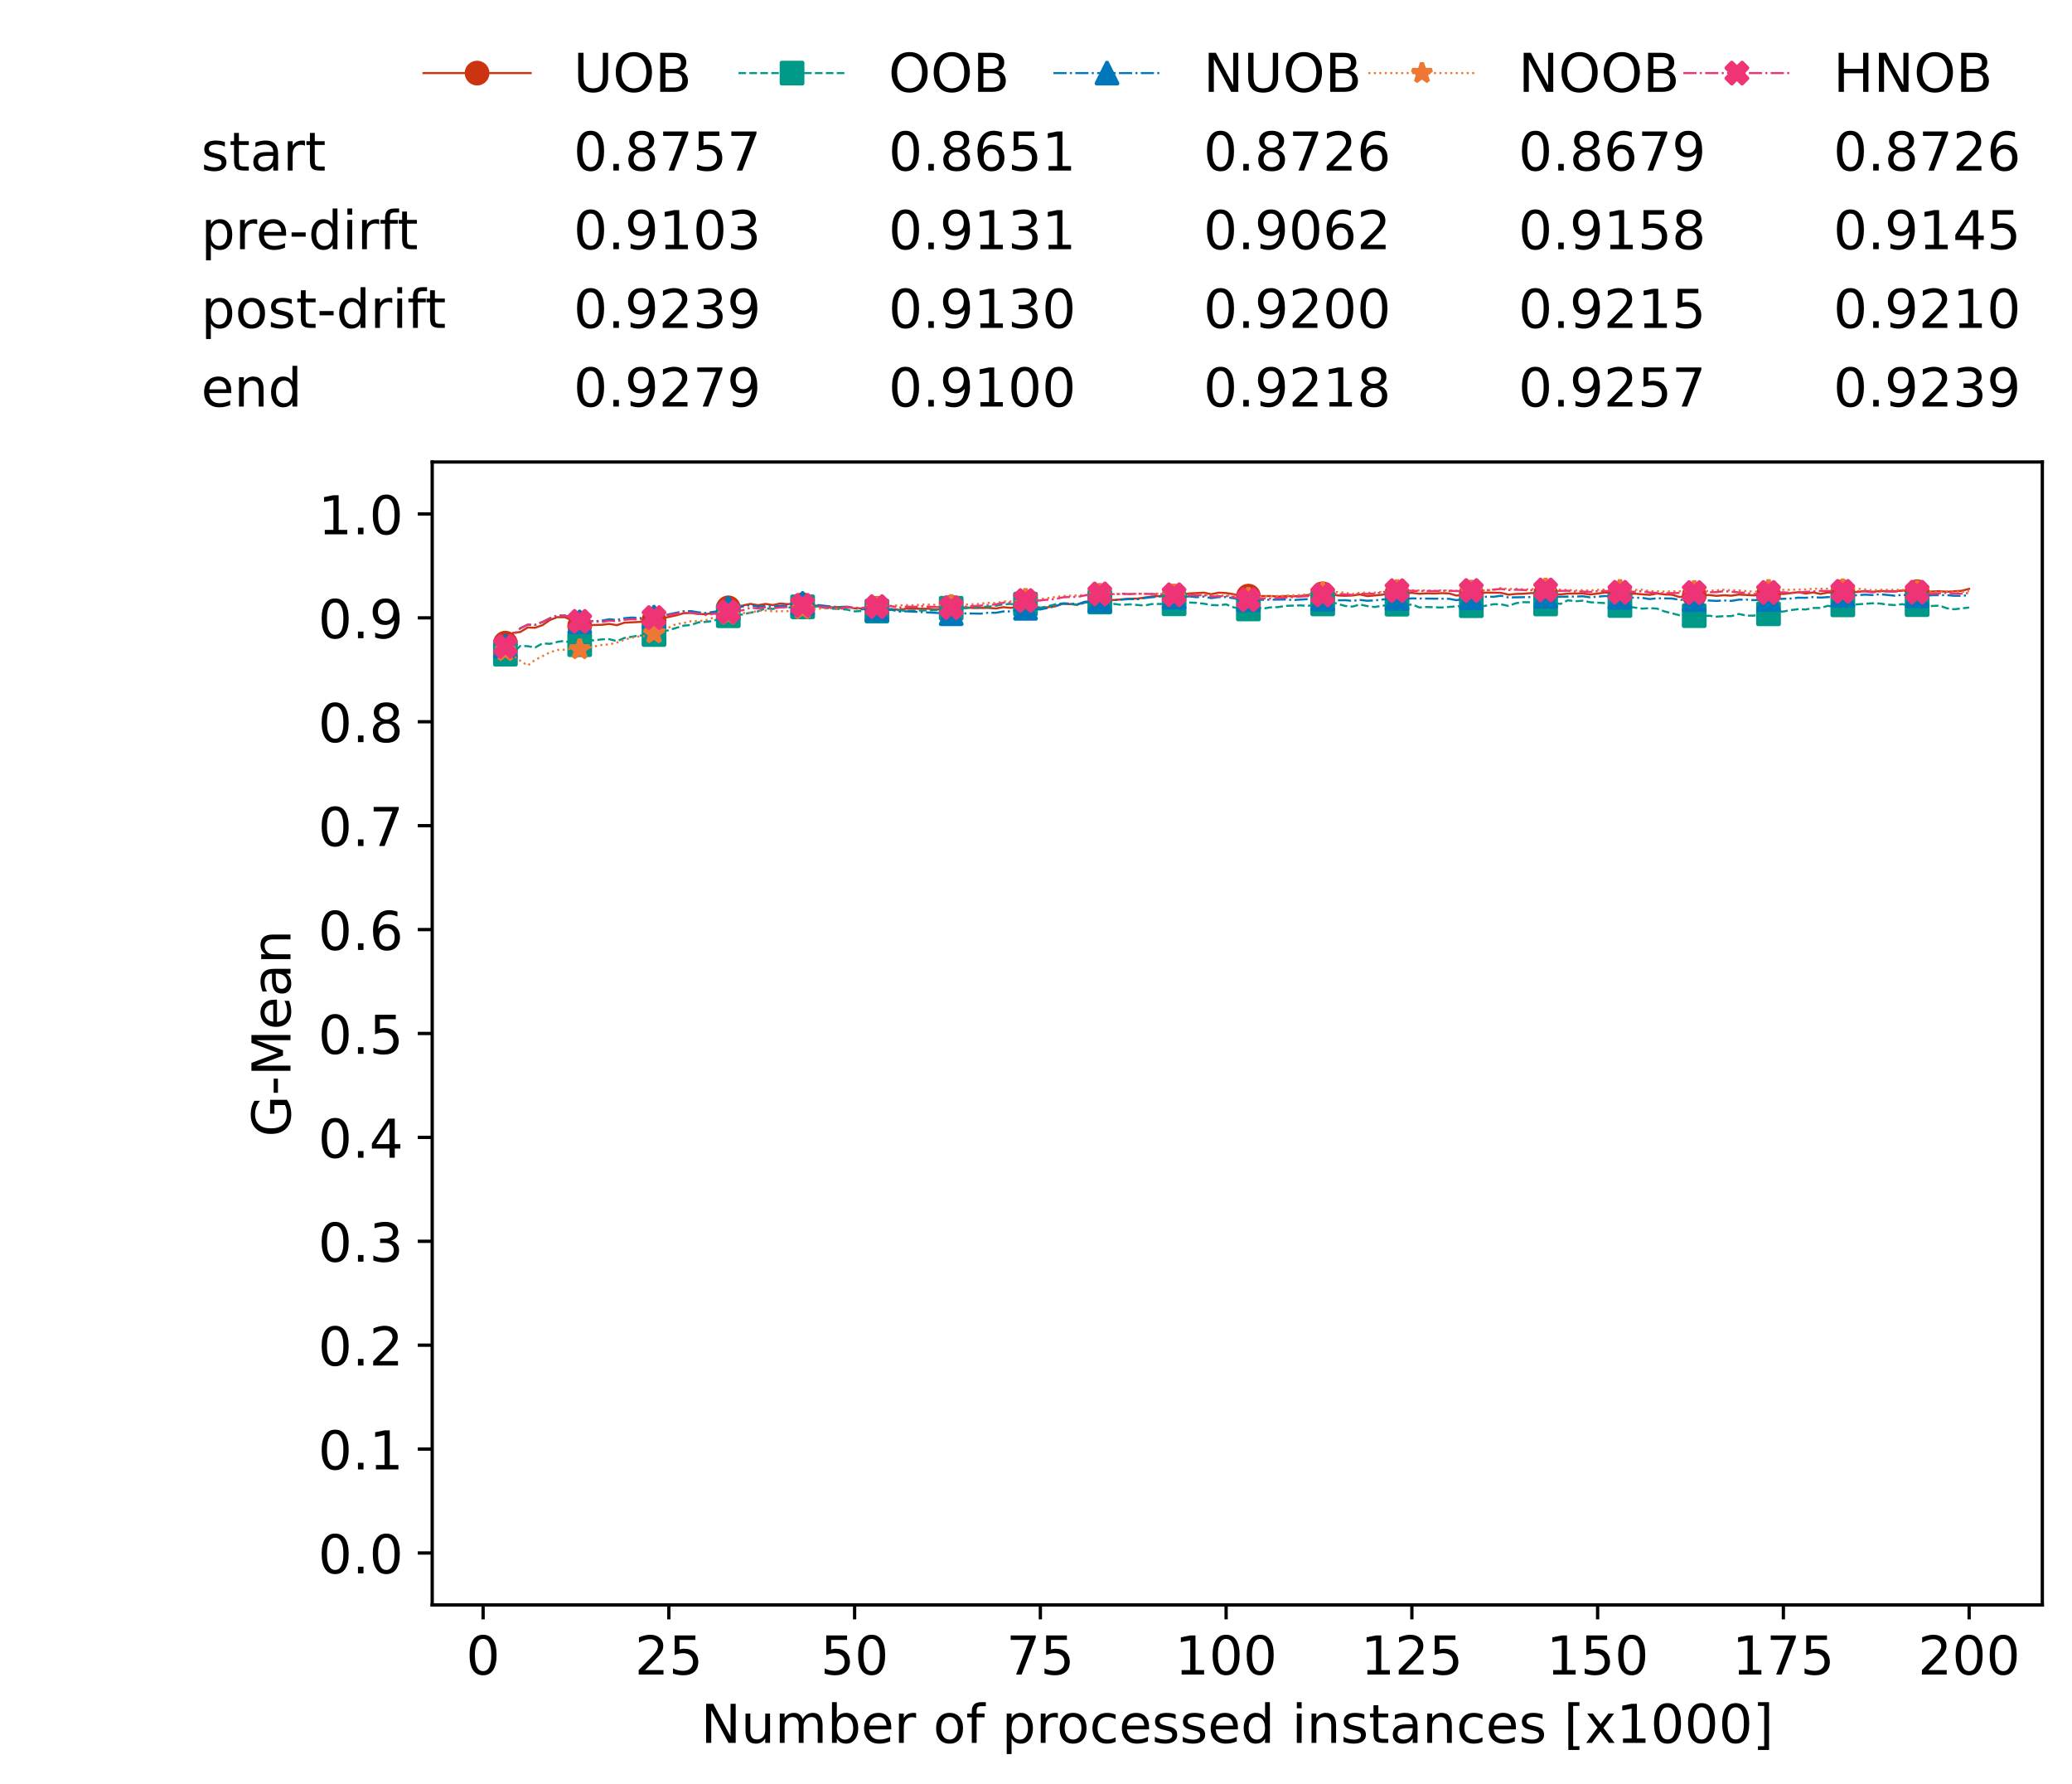 <?xml version="1.0" encoding="utf-8" standalone="no"?>
<!DOCTYPE svg PUBLIC "-//W3C//DTD SVG 1.1//EN"
  "http://www.w3.org/Graphics/SVG/1.1/DTD/svg11.dtd">
<!-- Created with matplotlib (https://matplotlib.org/) -->
<svg height="432.615pt" version="1.1" viewBox="0 0 502.65 432.615" width="502.65pt" xmlns="http://www.w3.org/2000/svg" xmlns:xlink="http://www.w3.org/1999/xlink">
 <defs>
  <style type="text/css">*{stroke-linecap:butt;stroke-linejoin:round;}</style>
 </defs>
 <g id="figure_1">
  <g id="patch_1">
   <path d="M 0 432.615 
L 502.65 432.615 
L 502.65 0 
L 0 0 
z
" style="fill:#ffffff;"/>
  </g>
  <g id="axes_1">
   <g id="patch_2">
    <path d="M 104.85 389.252 
L 495.45 389.252 
L 495.45 112.052 
L 104.85 112.052 
z
" style="fill:#ffffff;"/>
   </g>
   <g id="matplotlib.axis_1">
    <g id="xtick_1">
     <g id="line2d_1">
      <defs>
       <path d="M 0 0 
L 0 3.5 
" id="mfc29d10b63" style="stroke:#000000;stroke-width:0.8;"/>
      </defs>
      <g>
       <use style="stroke:#000000;stroke-width:0.8;" x="117.197" xlink:href="#mfc29d10b63" y="389.252"/>
      </g>
     </g>
     <g id="text_1">
      <!-- 0 -->
      <g transform="translate(113.061 406.13)scale(0.13 -0.13)">
       <defs>
        <path d="M 31.781 66.406 
Q 24.172 66.406 20.328 58.906 
Q 16.5 51.422 16.5 36.375 
Q 16.5 21.391 20.328 13.891 
Q 24.172 6.391 31.781 6.391 
Q 39.453 6.391 43.281 13.891 
Q 47.125 21.391 47.125 36.375 
Q 47.125 51.422 43.281 58.906 
Q 39.453 66.406 31.781 66.406 
z
M 31.781 74.219 
Q 44.047 74.219 50.516 64.516 
Q 56.984 54.828 56.984 36.375 
Q 56.984 17.969 50.516 8.266 
Q 44.047 -1.422 31.781 -1.422 
Q 19.531 -1.422 13.062 8.266 
Q 6.594 17.969 6.594 36.375 
Q 6.594 54.828 13.062 64.516 
Q 19.531 74.219 31.781 74.219 
z
" id="DejaVuSans-48"/>
       </defs>
       <use xlink:href="#DejaVuSans-48"/>
      </g>
     </g>
    </g>
    <g id="xtick_2">
     <g id="line2d_2">
      <g>
       <use style="stroke:#000000;stroke-width:0.8;" x="162.259" xlink:href="#mfc29d10b63" y="389.252"/>
      </g>
     </g>
     <g id="text_2">
      <!-- 25 -->
      <g transform="translate(153.988 406.13)scale(0.13 -0.13)">
       <defs>
        <path d="M 19.188 8.297 
L 53.609 8.297 
L 53.609 0 
L 7.328 0 
L 7.328 8.297 
Q 12.938 14.109 22.625 23.891 
Q 32.328 33.688 34.812 36.531 
Q 39.547 41.844 41.422 45.531 
Q 43.312 49.219 43.312 52.781 
Q 43.312 58.594 39.234 62.25 
Q 35.156 65.922 28.609 65.922 
Q 23.969 65.922 18.812 64.312 
Q 13.672 62.703 7.812 59.422 
L 7.812 69.391 
Q 13.766 71.781 18.938 73 
Q 24.125 74.219 28.422 74.219 
Q 39.75 74.219 46.484 68.547 
Q 53.219 62.891 53.219 53.422 
Q 53.219 48.922 51.531 44.891 
Q 49.859 40.875 45.406 35.406 
Q 44.188 33.984 37.641 27.219 
Q 31.109 20.453 19.188 8.297 
z
" id="DejaVuSans-50"/>
        <path d="M 10.797 72.906 
L 49.516 72.906 
L 49.516 64.594 
L 19.828 64.594 
L 19.828 46.734 
Q 21.969 47.469 24.109 47.828 
Q 26.266 48.188 28.422 48.188 
Q 40.625 48.188 47.75 41.5 
Q 54.891 34.812 54.891 23.391 
Q 54.891 11.625 47.562 5.094 
Q 40.234 -1.422 26.906 -1.422 
Q 22.312 -1.422 17.547 -0.641 
Q 12.797 0.141 7.719 1.703 
L 7.719 11.625 
Q 12.109 9.234 16.797 8.062 
Q 21.484 6.891 26.703 6.891 
Q 35.156 6.891 40.078 11.328 
Q 45.016 15.766 45.016 23.391 
Q 45.016 31 40.078 35.438 
Q 35.156 39.891 26.703 39.891 
Q 22.75 39.891 18.812 39.016 
Q 14.891 38.141 10.797 36.281 
z
" id="DejaVuSans-53"/>
       </defs>
       <use xlink:href="#DejaVuSans-50"/>
       <use x="63.623" xlink:href="#DejaVuSans-53"/>
      </g>
     </g>
    </g>
    <g id="xtick_3">
     <g id="line2d_3">
      <g>
       <use style="stroke:#000000;stroke-width:0.8;" x="207.322" xlink:href="#mfc29d10b63" y="389.252"/>
      </g>
     </g>
     <g id="text_3">
      <!-- 50 -->
      <g transform="translate(199.05 406.13)scale(0.13 -0.13)">
       <use xlink:href="#DejaVuSans-53"/>
       <use x="63.623" xlink:href="#DejaVuSans-48"/>
      </g>
     </g>
    </g>
    <g id="xtick_4">
     <g id="line2d_4">
      <g>
       <use style="stroke:#000000;stroke-width:0.8;" x="252.384" xlink:href="#mfc29d10b63" y="389.252"/>
      </g>
     </g>
     <g id="text_4">
      <!-- 75 -->
      <g transform="translate(244.113 406.13)scale(0.13 -0.13)">
       <defs>
        <path d="M 8.203 72.906 
L 55.078 72.906 
L 55.078 68.703 
L 28.609 0 
L 18.312 0 
L 43.219 64.594 
L 8.203 64.594 
z
" id="DejaVuSans-55"/>
       </defs>
       <use xlink:href="#DejaVuSans-55"/>
       <use x="63.623" xlink:href="#DejaVuSans-53"/>
      </g>
     </g>
    </g>
    <g id="xtick_5">
     <g id="line2d_5">
      <g>
       <use style="stroke:#000000;stroke-width:0.8;" x="297.446" xlink:href="#mfc29d10b63" y="389.252"/>
      </g>
     </g>
     <g id="text_5">
      <!-- 100 -->
      <g transform="translate(285.039 406.13)scale(0.13 -0.13)">
       <defs>
        <path d="M 12.406 8.297 
L 28.516 8.297 
L 28.516 63.922 
L 10.984 60.406 
L 10.984 69.391 
L 28.422 72.906 
L 38.281 72.906 
L 38.281 8.297 
L 54.391 8.297 
L 54.391 0 
L 12.406 0 
z
" id="DejaVuSans-49"/>
       </defs>
       <use xlink:href="#DejaVuSans-49"/>
       <use x="63.623" xlink:href="#DejaVuSans-48"/>
       <use x="127.246" xlink:href="#DejaVuSans-48"/>
      </g>
     </g>
    </g>
    <g id="xtick_6">
     <g id="line2d_6">
      <g>
       <use style="stroke:#000000;stroke-width:0.8;" x="342.509" xlink:href="#mfc29d10b63" y="389.252"/>
      </g>
     </g>
     <g id="text_6">
      <!-- 125 -->
      <g transform="translate(330.102 406.13)scale(0.13 -0.13)">
       <use xlink:href="#DejaVuSans-49"/>
       <use x="63.623" xlink:href="#DejaVuSans-50"/>
       <use x="127.246" xlink:href="#DejaVuSans-53"/>
      </g>
     </g>
    </g>
    <g id="xtick_7">
     <g id="line2d_7">
      <g>
       <use style="stroke:#000000;stroke-width:0.8;" x="387.571" xlink:href="#mfc29d10b63" y="389.252"/>
      </g>
     </g>
     <g id="text_7">
      <!-- 150 -->
      <g transform="translate(375.164 406.13)scale(0.13 -0.13)">
       <use xlink:href="#DejaVuSans-49"/>
       <use x="63.623" xlink:href="#DejaVuSans-53"/>
       <use x="127.246" xlink:href="#DejaVuSans-48"/>
      </g>
     </g>
    </g>
    <g id="xtick_8">
     <g id="line2d_8">
      <g>
       <use style="stroke:#000000;stroke-width:0.8;" x="432.633" xlink:href="#mfc29d10b63" y="389.252"/>
      </g>
     </g>
     <g id="text_8">
      <!-- 175 -->
      <g transform="translate(420.226 406.13)scale(0.13 -0.13)">
       <use xlink:href="#DejaVuSans-49"/>
       <use x="63.623" xlink:href="#DejaVuSans-55"/>
       <use x="127.246" xlink:href="#DejaVuSans-53"/>
      </g>
     </g>
    </g>
    <g id="xtick_9">
     <g id="line2d_9">
      <g>
       <use style="stroke:#000000;stroke-width:0.8;" x="477.695" xlink:href="#mfc29d10b63" y="389.252"/>
      </g>
     </g>
     <g id="text_9">
      <!-- 200 -->
      <g transform="translate(465.289 406.13)scale(0.13 -0.13)">
       <use xlink:href="#DejaVuSans-50"/>
       <use x="63.623" xlink:href="#DejaVuSans-48"/>
       <use x="127.246" xlink:href="#DejaVuSans-48"/>
      </g>
     </g>
    </g>
    <g id="text_10">
     <!-- Number of processed instances [x1000] -->
     <g transform="translate(170.025 422.711)scale(0.13 -0.13)">
      <defs>
       <path d="M 9.812 72.906 
L 23.094 72.906 
L 55.422 11.922 
L 55.422 72.906 
L 64.984 72.906 
L 64.984 0 
L 51.703 0 
L 19.391 60.984 
L 19.391 0 
L 9.812 0 
z
" id="DejaVuSans-78"/>
       <path d="M 8.5 21.578 
L 8.5 54.688 
L 17.484 54.688 
L 17.484 21.922 
Q 17.484 14.156 20.5 10.266 
Q 23.531 6.391 29.594 6.391 
Q 36.859 6.391 41.078 11.031 
Q 45.312 15.672 45.312 23.688 
L 45.312 54.688 
L 54.297 54.688 
L 54.297 0 
L 45.312 0 
L 45.312 8.406 
Q 42.047 3.422 37.719 1 
Q 33.406 -1.422 27.688 -1.422 
Q 18.266 -1.422 13.375 4.438 
Q 8.5 10.297 8.5 21.578 
z
M 31.109 56 
z
" id="DejaVuSans-117"/>
       <path d="M 52 44.188 
Q 55.375 50.25 60.062 53.125 
Q 64.75 56 71.094 56 
Q 79.641 56 84.281 50.016 
Q 88.922 44.047 88.922 33.016 
L 88.922 0 
L 79.891 0 
L 79.891 32.719 
Q 79.891 40.578 77.094 44.375 
Q 74.312 48.188 68.609 48.188 
Q 61.625 48.188 57.562 43.547 
Q 53.516 38.922 53.516 30.906 
L 53.516 0 
L 44.484 0 
L 44.484 32.719 
Q 44.484 40.625 41.703 44.406 
Q 38.922 48.188 33.109 48.188 
Q 26.219 48.188 22.156 43.531 
Q 18.109 38.875 18.109 30.906 
L 18.109 0 
L 9.078 0 
L 9.078 54.688 
L 18.109 54.688 
L 18.109 46.188 
Q 21.188 51.219 25.484 53.609 
Q 29.781 56 35.688 56 
Q 41.656 56 45.828 52.969 
Q 50 49.953 52 44.188 
z
" id="DejaVuSans-109"/>
       <path d="M 48.688 27.297 
Q 48.688 37.203 44.609 42.844 
Q 40.531 48.484 33.406 48.484 
Q 26.266 48.484 22.188 42.844 
Q 18.109 37.203 18.109 27.297 
Q 18.109 17.391 22.188 11.75 
Q 26.266 6.109 33.406 6.109 
Q 40.531 6.109 44.609 11.75 
Q 48.688 17.391 48.688 27.297 
z
M 18.109 46.391 
Q 20.953 51.266 25.266 53.625 
Q 29.594 56 35.594 56 
Q 45.562 56 51.781 48.094 
Q 58.016 40.188 58.016 27.297 
Q 58.016 14.406 51.781 6.484 
Q 45.562 -1.422 35.594 -1.422 
Q 29.594 -1.422 25.266 0.953 
Q 20.953 3.328 18.109 8.203 
L 18.109 0 
L 9.078 0 
L 9.078 75.984 
L 18.109 75.984 
z
" id="DejaVuSans-98"/>
       <path d="M 56.203 29.594 
L 56.203 25.203 
L 14.891 25.203 
Q 15.484 15.922 20.484 11.062 
Q 25.484 6.203 34.422 6.203 
Q 39.594 6.203 44.453 7.469 
Q 49.312 8.734 54.109 11.281 
L 54.109 2.781 
Q 49.266 0.734 44.188 -0.344 
Q 39.109 -1.422 33.891 -1.422 
Q 20.797 -1.422 13.156 6.188 
Q 5.516 13.812 5.516 26.812 
Q 5.516 40.234 12.766 48.109 
Q 20.016 56 32.328 56 
Q 43.359 56 49.781 48.891 
Q 56.203 41.797 56.203 29.594 
z
M 47.219 32.234 
Q 47.125 39.594 43.094 43.984 
Q 39.062 48.391 32.422 48.391 
Q 24.906 48.391 20.391 44.141 
Q 15.875 39.891 15.188 32.172 
z
" id="DejaVuSans-101"/>
       <path d="M 41.109 46.297 
Q 39.594 47.172 37.812 47.578 
Q 36.031 48 33.891 48 
Q 26.266 48 22.188 43.047 
Q 18.109 38.094 18.109 28.812 
L 18.109 0 
L 9.078 0 
L 9.078 54.688 
L 18.109 54.688 
L 18.109 46.188 
Q 20.953 51.172 25.484 53.578 
Q 30.031 56 36.531 56 
Q 37.453 56 38.578 55.875 
Q 39.703 55.766 41.062 55.516 
z
" id="DejaVuSans-114"/>
       <path id="DejaVuSans-32"/>
       <path d="M 30.609 48.391 
Q 23.391 48.391 19.188 42.75 
Q 14.984 37.109 14.984 27.297 
Q 14.984 17.484 19.156 11.844 
Q 23.344 6.203 30.609 6.203 
Q 37.797 6.203 41.984 11.859 
Q 46.188 17.531 46.188 27.297 
Q 46.188 37.016 41.984 42.703 
Q 37.797 48.391 30.609 48.391 
z
M 30.609 56 
Q 42.328 56 49.016 48.375 
Q 55.719 40.766 55.719 27.297 
Q 55.719 13.875 49.016 6.219 
Q 42.328 -1.422 30.609 -1.422 
Q 18.844 -1.422 12.172 6.219 
Q 5.516 13.875 5.516 27.297 
Q 5.516 40.766 12.172 48.375 
Q 18.844 56 30.609 56 
z
" id="DejaVuSans-111"/>
       <path d="M 37.109 75.984 
L 37.109 68.5 
L 28.516 68.5 
Q 23.688 68.5 21.797 66.547 
Q 19.922 64.594 19.922 59.516 
L 19.922 54.688 
L 34.719 54.688 
L 34.719 47.703 
L 19.922 47.703 
L 19.922 0 
L 10.891 0 
L 10.891 47.703 
L 2.297 47.703 
L 2.297 54.688 
L 10.891 54.688 
L 10.891 58.5 
Q 10.891 67.625 15.141 71.797 
Q 19.391 75.984 28.609 75.984 
z
" id="DejaVuSans-102"/>
       <path d="M 18.109 8.203 
L 18.109 -20.797 
L 9.078 -20.797 
L 9.078 54.688 
L 18.109 54.688 
L 18.109 46.391 
Q 20.953 51.266 25.266 53.625 
Q 29.594 56 35.594 56 
Q 45.562 56 51.781 48.094 
Q 58.016 40.188 58.016 27.297 
Q 58.016 14.406 51.781 6.484 
Q 45.562 -1.422 35.594 -1.422 
Q 29.594 -1.422 25.266 0.953 
Q 20.953 3.328 18.109 8.203 
z
M 48.688 27.297 
Q 48.688 37.203 44.609 42.844 
Q 40.531 48.484 33.406 48.484 
Q 26.266 48.484 22.188 42.844 
Q 18.109 37.203 18.109 27.297 
Q 18.109 17.391 22.188 11.75 
Q 26.266 6.109 33.406 6.109 
Q 40.531 6.109 44.609 11.75 
Q 48.688 17.391 48.688 27.297 
z
" id="DejaVuSans-112"/>
       <path d="M 48.781 52.594 
L 48.781 44.188 
Q 44.969 46.297 41.141 47.344 
Q 37.312 48.391 33.406 48.391 
Q 24.656 48.391 19.812 42.844 
Q 14.984 37.312 14.984 27.297 
Q 14.984 17.281 19.812 11.734 
Q 24.656 6.203 33.406 6.203 
Q 37.312 6.203 41.141 7.25 
Q 44.969 8.297 48.781 10.406 
L 48.781 2.094 
Q 45.016 0.344 40.984 -0.531 
Q 36.969 -1.422 32.422 -1.422 
Q 20.062 -1.422 12.781 6.344 
Q 5.516 14.109 5.516 27.297 
Q 5.516 40.672 12.859 48.328 
Q 20.219 56 33.016 56 
Q 37.156 56 41.109 55.141 
Q 45.062 54.297 48.781 52.594 
z
" id="DejaVuSans-99"/>
       <path d="M 44.281 53.078 
L 44.281 44.578 
Q 40.484 46.531 36.375 47.5 
Q 32.281 48.484 27.875 48.484 
Q 21.188 48.484 17.844 46.438 
Q 14.5 44.391 14.5 40.281 
Q 14.5 37.156 16.891 35.375 
Q 19.281 33.594 26.516 31.984 
L 29.594 31.297 
Q 39.156 29.25 43.188 25.516 
Q 47.219 21.781 47.219 15.094 
Q 47.219 7.469 41.188 3.016 
Q 35.156 -1.422 24.609 -1.422 
Q 20.219 -1.422 15.453 -0.562 
Q 10.688 0.297 5.422 2 
L 5.422 11.281 
Q 10.406 8.688 15.234 7.391 
Q 20.062 6.109 24.812 6.109 
Q 31.156 6.109 34.562 8.281 
Q 37.984 10.453 37.984 14.406 
Q 37.984 18.062 35.516 20.016 
Q 33.062 21.969 24.703 23.781 
L 21.578 24.516 
Q 13.234 26.266 9.516 29.906 
Q 5.812 33.547 5.812 39.891 
Q 5.812 47.609 11.281 51.797 
Q 16.75 56 26.812 56 
Q 31.781 56 36.172 55.266 
Q 40.578 54.547 44.281 53.078 
z
" id="DejaVuSans-115"/>
       <path d="M 45.406 46.391 
L 45.406 75.984 
L 54.391 75.984 
L 54.391 0 
L 45.406 0 
L 45.406 8.203 
Q 42.578 3.328 38.25 0.953 
Q 33.938 -1.422 27.875 -1.422 
Q 17.969 -1.422 11.734 6.484 
Q 5.516 14.406 5.516 27.297 
Q 5.516 40.188 11.734 48.094 
Q 17.969 56 27.875 56 
Q 33.938 56 38.25 53.625 
Q 42.578 51.266 45.406 46.391 
z
M 14.797 27.297 
Q 14.797 17.391 18.875 11.75 
Q 22.953 6.109 30.078 6.109 
Q 37.203 6.109 41.297 11.75 
Q 45.406 17.391 45.406 27.297 
Q 45.406 37.203 41.297 42.844 
Q 37.203 48.484 30.078 48.484 
Q 22.953 48.484 18.875 42.844 
Q 14.797 37.203 14.797 27.297 
z
" id="DejaVuSans-100"/>
       <path d="M 9.422 54.688 
L 18.406 54.688 
L 18.406 0 
L 9.422 0 
z
M 9.422 75.984 
L 18.406 75.984 
L 18.406 64.594 
L 9.422 64.594 
z
" id="DejaVuSans-105"/>
       <path d="M 54.891 33.016 
L 54.891 0 
L 45.906 0 
L 45.906 32.719 
Q 45.906 40.484 42.875 44.328 
Q 39.844 48.188 33.797 48.188 
Q 26.516 48.188 22.312 43.547 
Q 18.109 38.922 18.109 30.906 
L 18.109 0 
L 9.078 0 
L 9.078 54.688 
L 18.109 54.688 
L 18.109 46.188 
Q 21.344 51.125 25.703 53.562 
Q 30.078 56 35.797 56 
Q 45.219 56 50.047 50.172 
Q 54.891 44.344 54.891 33.016 
z
" id="DejaVuSans-110"/>
       <path d="M 18.312 70.219 
L 18.312 54.688 
L 36.812 54.688 
L 36.812 47.703 
L 18.312 47.703 
L 18.312 18.016 
Q 18.312 11.328 20.141 9.422 
Q 21.969 7.516 27.594 7.516 
L 36.812 7.516 
L 36.812 0 
L 27.594 0 
Q 17.188 0 13.234 3.875 
Q 9.281 7.766 9.281 18.016 
L 9.281 47.703 
L 2.688 47.703 
L 2.688 54.688 
L 9.281 54.688 
L 9.281 70.219 
z
" id="DejaVuSans-116"/>
       <path d="M 34.281 27.484 
Q 23.391 27.484 19.188 25 
Q 14.984 22.516 14.984 16.5 
Q 14.984 11.719 18.141 8.906 
Q 21.297 6.109 26.703 6.109 
Q 34.188 6.109 38.703 11.406 
Q 43.219 16.703 43.219 25.484 
L 43.219 27.484 
z
M 52.203 31.203 
L 52.203 0 
L 43.219 0 
L 43.219 8.297 
Q 40.141 3.328 35.547 0.953 
Q 30.953 -1.422 24.312 -1.422 
Q 15.922 -1.422 10.953 3.297 
Q 6 8.016 6 15.922 
Q 6 25.141 12.172 29.828 
Q 18.359 34.516 30.609 34.516 
L 43.219 34.516 
L 43.219 35.406 
Q 43.219 41.609 39.141 45 
Q 35.062 48.391 27.688 48.391 
Q 23 48.391 18.547 47.266 
Q 14.109 46.141 10.016 43.891 
L 10.016 52.203 
Q 14.938 54.109 19.578 55.047 
Q 24.219 56 28.609 56 
Q 40.484 56 46.344 49.844 
Q 52.203 43.703 52.203 31.203 
z
" id="DejaVuSans-97"/>
       <path d="M 8.594 75.984 
L 29.297 75.984 
L 29.297 69 
L 17.578 69 
L 17.578 -6.203 
L 29.297 -6.203 
L 29.297 -13.188 
L 8.594 -13.188 
z
" id="DejaVuSans-91"/>
       <path d="M 54.891 54.688 
L 35.109 28.078 
L 55.906 0 
L 45.312 0 
L 29.391 21.484 
L 13.484 0 
L 2.875 0 
L 24.125 28.609 
L 4.688 54.688 
L 15.281 54.688 
L 29.781 35.203 
L 44.281 54.688 
z
" id="DejaVuSans-120"/>
       <path d="M 30.422 75.984 
L 30.422 -13.188 
L 9.719 -13.188 
L 9.719 -6.203 
L 21.391 -6.203 
L 21.391 69 
L 9.719 69 
L 9.719 75.984 
z
" id="DejaVuSans-93"/>
      </defs>
      <use xlink:href="#DejaVuSans-78"/>
      <use x="74.805" xlink:href="#DejaVuSans-117"/>
      <use x="138.184" xlink:href="#DejaVuSans-109"/>
      <use x="235.596" xlink:href="#DejaVuSans-98"/>
      <use x="299.072" xlink:href="#DejaVuSans-101"/>
      <use x="360.596" xlink:href="#DejaVuSans-114"/>
      <use x="401.709" xlink:href="#DejaVuSans-32"/>
      <use x="433.496" xlink:href="#DejaVuSans-111"/>
      <use x="494.678" xlink:href="#DejaVuSans-102"/>
      <use x="529.883" xlink:href="#DejaVuSans-32"/>
      <use x="561.67" xlink:href="#DejaVuSans-112"/>
      <use x="625.146" xlink:href="#DejaVuSans-114"/>
      <use x="664.01" xlink:href="#DejaVuSans-111"/>
      <use x="725.191" xlink:href="#DejaVuSans-99"/>
      <use x="780.172" xlink:href="#DejaVuSans-101"/>
      <use x="841.695" xlink:href="#DejaVuSans-115"/>
      <use x="893.795" xlink:href="#DejaVuSans-115"/>
      <use x="945.895" xlink:href="#DejaVuSans-101"/>
      <use x="1007.418" xlink:href="#DejaVuSans-100"/>
      <use x="1070.895" xlink:href="#DejaVuSans-32"/>
      <use x="1102.682" xlink:href="#DejaVuSans-105"/>
      <use x="1130.465" xlink:href="#DejaVuSans-110"/>
      <use x="1193.844" xlink:href="#DejaVuSans-115"/>
      <use x="1245.943" xlink:href="#DejaVuSans-116"/>
      <use x="1285.152" xlink:href="#DejaVuSans-97"/>
      <use x="1346.432" xlink:href="#DejaVuSans-110"/>
      <use x="1409.811" xlink:href="#DejaVuSans-99"/>
      <use x="1464.791" xlink:href="#DejaVuSans-101"/>
      <use x="1526.314" xlink:href="#DejaVuSans-115"/>
      <use x="1578.414" xlink:href="#DejaVuSans-32"/>
      <use x="1610.201" xlink:href="#DejaVuSans-91"/>
      <use x="1649.215" xlink:href="#DejaVuSans-120"/>
      <use x="1708.395" xlink:href="#DejaVuSans-49"/>
      <use x="1772.018" xlink:href="#DejaVuSans-48"/>
      <use x="1835.641" xlink:href="#DejaVuSans-48"/>
      <use x="1899.264" xlink:href="#DejaVuSans-48"/>
      <use x="1962.887" xlink:href="#DejaVuSans-93"/>
     </g>
    </g>
   </g>
   <g id="matplotlib.axis_2">
    <g id="ytick_1">
     <g id="line2d_10">
      <defs>
       <path d="M 0 0 
L -3.5 0 
" id="m3782650744" style="stroke:#000000;stroke-width:0.8;"/>
      </defs>
      <g>
       <use style="stroke:#000000;stroke-width:0.8;" x="104.85" xlink:href="#m3782650744" y="376.652"/>
      </g>
     </g>
     <g id="text_11">
      <!-- 0.0 -->
      <g transform="translate(77.176 381.591)scale(0.13 -0.13)">
       <defs>
        <path d="M 10.688 12.406 
L 21 12.406 
L 21 0 
L 10.688 0 
z
" id="DejaVuSans-46"/>
       </defs>
       <use xlink:href="#DejaVuSans-48"/>
       <use x="63.623" xlink:href="#DejaVuSans-46"/>
       <use x="95.41" xlink:href="#DejaVuSans-48"/>
      </g>
     </g>
    </g>
    <g id="ytick_2">
     <g id="line2d_11">
      <g>
       <use style="stroke:#000000;stroke-width:0.8;" x="104.85" xlink:href="#m3782650744" y="351.452"/>
      </g>
     </g>
     <g id="text_12">
      <!-- 0.1 -->
      <g transform="translate(77.176 356.391)scale(0.13 -0.13)">
       <use xlink:href="#DejaVuSans-48"/>
       <use x="63.623" xlink:href="#DejaVuSans-46"/>
       <use x="95.41" xlink:href="#DejaVuSans-49"/>
      </g>
     </g>
    </g>
    <g id="ytick_3">
     <g id="line2d_12">
      <g>
       <use style="stroke:#000000;stroke-width:0.8;" x="104.85" xlink:href="#m3782650744" y="326.252"/>
      </g>
     </g>
     <g id="text_13">
      <!-- 0.2 -->
      <g transform="translate(77.176 331.191)scale(0.13 -0.13)">
       <use xlink:href="#DejaVuSans-48"/>
       <use x="63.623" xlink:href="#DejaVuSans-46"/>
       <use x="95.41" xlink:href="#DejaVuSans-50"/>
      </g>
     </g>
    </g>
    <g id="ytick_4">
     <g id="line2d_13">
      <g>
       <use style="stroke:#000000;stroke-width:0.8;" x="104.85" xlink:href="#m3782650744" y="301.052"/>
      </g>
     </g>
     <g id="text_14">
      <!-- 0.3 -->
      <g transform="translate(77.176 305.991)scale(0.13 -0.13)">
       <defs>
        <path d="M 40.578 39.312 
Q 47.656 37.797 51.625 33 
Q 55.609 28.219 55.609 21.188 
Q 55.609 10.406 48.188 4.484 
Q 40.766 -1.422 27.094 -1.422 
Q 22.516 -1.422 17.656 -0.516 
Q 12.797 0.391 7.625 2.203 
L 7.625 11.719 
Q 11.719 9.328 16.594 8.109 
Q 21.484 6.891 26.812 6.891 
Q 36.078 6.891 40.938 10.547 
Q 45.797 14.203 45.797 21.188 
Q 45.797 27.641 41.281 31.266 
Q 36.766 34.906 28.719 34.906 
L 20.219 34.906 
L 20.219 43.016 
L 29.109 43.016 
Q 36.375 43.016 40.234 45.922 
Q 44.094 48.828 44.094 54.297 
Q 44.094 59.906 40.109 62.906 
Q 36.141 65.922 28.719 65.922 
Q 24.656 65.922 20.016 65.031 
Q 15.375 64.156 9.812 62.312 
L 9.812 71.094 
Q 15.438 72.656 20.344 73.438 
Q 25.25 74.219 29.594 74.219 
Q 40.828 74.219 47.359 69.109 
Q 53.906 64.016 53.906 55.328 
Q 53.906 49.266 50.438 45.094 
Q 46.969 40.922 40.578 39.312 
z
" id="DejaVuSans-51"/>
       </defs>
       <use xlink:href="#DejaVuSans-48"/>
       <use x="63.623" xlink:href="#DejaVuSans-46"/>
       <use x="95.41" xlink:href="#DejaVuSans-51"/>
      </g>
     </g>
    </g>
    <g id="ytick_5">
     <g id="line2d_14">
      <g>
       <use style="stroke:#000000;stroke-width:0.8;" x="104.85" xlink:href="#m3782650744" y="275.852"/>
      </g>
     </g>
     <g id="text_15">
      <!-- 0.4 -->
      <g transform="translate(77.176 280.791)scale(0.13 -0.13)">
       <defs>
        <path d="M 37.797 64.312 
L 12.891 25.391 
L 37.797 25.391 
z
M 35.203 72.906 
L 47.609 72.906 
L 47.609 25.391 
L 58.016 25.391 
L 58.016 17.188 
L 47.609 17.188 
L 47.609 0 
L 37.797 0 
L 37.797 17.188 
L 4.891 17.188 
L 4.891 26.703 
z
" id="DejaVuSans-52"/>
       </defs>
       <use xlink:href="#DejaVuSans-48"/>
       <use x="63.623" xlink:href="#DejaVuSans-46"/>
       <use x="95.41" xlink:href="#DejaVuSans-52"/>
      </g>
     </g>
    </g>
    <g id="ytick_6">
     <g id="line2d_15">
      <g>
       <use style="stroke:#000000;stroke-width:0.8;" x="104.85" xlink:href="#m3782650744" y="250.652"/>
      </g>
     </g>
     <g id="text_16">
      <!-- 0.5 -->
      <g transform="translate(77.176 255.591)scale(0.13 -0.13)">
       <use xlink:href="#DejaVuSans-48"/>
       <use x="63.623" xlink:href="#DejaVuSans-46"/>
       <use x="95.41" xlink:href="#DejaVuSans-53"/>
      </g>
     </g>
    </g>
    <g id="ytick_7">
     <g id="line2d_16">
      <g>
       <use style="stroke:#000000;stroke-width:0.8;" x="104.85" xlink:href="#m3782650744" y="225.452"/>
      </g>
     </g>
     <g id="text_17">
      <!-- 0.6 -->
      <g transform="translate(77.176 230.391)scale(0.13 -0.13)">
       <defs>
        <path d="M 33.016 40.375 
Q 26.375 40.375 22.484 35.828 
Q 18.609 31.297 18.609 23.391 
Q 18.609 15.531 22.484 10.953 
Q 26.375 6.391 33.016 6.391 
Q 39.656 6.391 43.531 10.953 
Q 47.406 15.531 47.406 23.391 
Q 47.406 31.297 43.531 35.828 
Q 39.656 40.375 33.016 40.375 
z
M 52.594 71.297 
L 52.594 62.312 
Q 48.875 64.062 45.094 64.984 
Q 41.312 65.922 37.594 65.922 
Q 27.828 65.922 22.672 59.328 
Q 17.531 52.734 16.797 39.406 
Q 19.672 43.656 24.016 45.922 
Q 28.375 48.188 33.594 48.188 
Q 44.578 48.188 50.953 41.516 
Q 57.328 34.859 57.328 23.391 
Q 57.328 12.156 50.688 5.359 
Q 44.047 -1.422 33.016 -1.422 
Q 20.359 -1.422 13.672 8.266 
Q 6.984 17.969 6.984 36.375 
Q 6.984 53.656 15.188 63.938 
Q 23.391 74.219 37.203 74.219 
Q 40.922 74.219 44.703 73.484 
Q 48.484 72.75 52.594 71.297 
z
" id="DejaVuSans-54"/>
       </defs>
       <use xlink:href="#DejaVuSans-48"/>
       <use x="63.623" xlink:href="#DejaVuSans-46"/>
       <use x="95.41" xlink:href="#DejaVuSans-54"/>
      </g>
     </g>
    </g>
    <g id="ytick_8">
     <g id="line2d_17">
      <g>
       <use style="stroke:#000000;stroke-width:0.8;" x="104.85" xlink:href="#m3782650744" y="200.252"/>
      </g>
     </g>
     <g id="text_18">
      <!-- 0.7 -->
      <g transform="translate(77.176 205.191)scale(0.13 -0.13)">
       <use xlink:href="#DejaVuSans-48"/>
       <use x="63.623" xlink:href="#DejaVuSans-46"/>
       <use x="95.41" xlink:href="#DejaVuSans-55"/>
      </g>
     </g>
    </g>
    <g id="ytick_9">
     <g id="line2d_18">
      <g>
       <use style="stroke:#000000;stroke-width:0.8;" x="104.85" xlink:href="#m3782650744" y="175.052"/>
      </g>
     </g>
     <g id="text_19">
      <!-- 0.8 -->
      <g transform="translate(77.176 179.991)scale(0.13 -0.13)">
       <defs>
        <path d="M 31.781 34.625 
Q 24.75 34.625 20.719 30.859 
Q 16.703 27.094 16.703 20.516 
Q 16.703 13.922 20.719 10.156 
Q 24.75 6.391 31.781 6.391 
Q 38.812 6.391 42.859 10.172 
Q 46.922 13.969 46.922 20.516 
Q 46.922 27.094 42.891 30.859 
Q 38.875 34.625 31.781 34.625 
z
M 21.922 38.812 
Q 15.578 40.375 12.031 44.719 
Q 8.5 49.078 8.5 55.328 
Q 8.5 64.062 14.719 69.141 
Q 20.953 74.219 31.781 74.219 
Q 42.672 74.219 48.875 69.141 
Q 55.078 64.062 55.078 55.328 
Q 55.078 49.078 51.531 44.719 
Q 48 40.375 41.703 38.812 
Q 48.828 37.156 52.797 32.312 
Q 56.781 27.484 56.781 20.516 
Q 56.781 9.906 50.312 4.234 
Q 43.844 -1.422 31.781 -1.422 
Q 19.734 -1.422 13.25 4.234 
Q 6.781 9.906 6.781 20.516 
Q 6.781 27.484 10.781 32.312 
Q 14.797 37.156 21.922 38.812 
z
M 18.312 54.391 
Q 18.312 48.734 21.844 45.562 
Q 25.391 42.391 31.781 42.391 
Q 38.141 42.391 41.719 45.562 
Q 45.312 48.734 45.312 54.391 
Q 45.312 60.062 41.719 63.234 
Q 38.141 66.406 31.781 66.406 
Q 25.391 66.406 21.844 63.234 
Q 18.312 60.062 18.312 54.391 
z
" id="DejaVuSans-56"/>
       </defs>
       <use xlink:href="#DejaVuSans-48"/>
       <use x="63.623" xlink:href="#DejaVuSans-46"/>
       <use x="95.41" xlink:href="#DejaVuSans-56"/>
      </g>
     </g>
    </g>
    <g id="ytick_10">
     <g id="line2d_19">
      <g>
       <use style="stroke:#000000;stroke-width:0.8;" x="104.85" xlink:href="#m3782650744" y="149.852"/>
      </g>
     </g>
     <g id="text_20">
      <!-- 0.9 -->
      <g transform="translate(77.176 154.791)scale(0.13 -0.13)">
       <defs>
        <path d="M 10.984 1.516 
L 10.984 10.5 
Q 14.703 8.734 18.5 7.812 
Q 22.312 6.891 25.984 6.891 
Q 35.75 6.891 40.891 13.453 
Q 46.047 20.016 46.781 33.406 
Q 43.953 29.203 39.594 26.953 
Q 35.25 24.703 29.984 24.703 
Q 19.047 24.703 12.672 31.312 
Q 6.297 37.938 6.297 49.422 
Q 6.297 60.641 12.938 67.422 
Q 19.578 74.219 30.609 74.219 
Q 43.266 74.219 49.922 64.516 
Q 56.594 54.828 56.594 36.375 
Q 56.594 19.141 48.406 8.859 
Q 40.234 -1.422 26.422 -1.422 
Q 22.703 -1.422 18.891 -0.688 
Q 15.094 0.047 10.984 1.516 
z
M 30.609 32.422 
Q 37.25 32.422 41.125 36.953 
Q 45.016 41.5 45.016 49.422 
Q 45.016 57.281 41.125 61.844 
Q 37.25 66.406 30.609 66.406 
Q 23.969 66.406 20.094 61.844 
Q 16.219 57.281 16.219 49.422 
Q 16.219 41.5 20.094 36.953 
Q 23.969 32.422 30.609 32.422 
z
" id="DejaVuSans-57"/>
       </defs>
       <use xlink:href="#DejaVuSans-48"/>
       <use x="63.623" xlink:href="#DejaVuSans-46"/>
       <use x="95.41" xlink:href="#DejaVuSans-57"/>
      </g>
     </g>
    </g>
    <g id="ytick_11">
     <g id="line2d_20">
      <g>
       <use style="stroke:#000000;stroke-width:0.8;" x="104.85" xlink:href="#m3782650744" y="124.652"/>
      </g>
     </g>
     <g id="text_21">
      <!-- 1.0 -->
      <g transform="translate(77.176 129.591)scale(0.13 -0.13)">
       <use xlink:href="#DejaVuSans-49"/>
       <use x="63.623" xlink:href="#DejaVuSans-46"/>
       <use x="95.41" xlink:href="#DejaVuSans-48"/>
      </g>
     </g>
    </g>
    <g id="text_22">
     <!-- G-Mean -->
     <g transform="translate(70.472 275.744)rotate(-90)scale(0.13 -0.13)">
      <defs>
       <path d="M 59.516 10.406 
L 59.516 29.984 
L 43.406 29.984 
L 43.406 38.094 
L 69.281 38.094 
L 69.281 6.781 
Q 63.578 2.734 56.688 0.656 
Q 49.812 -1.422 42 -1.422 
Q 24.906 -1.422 15.25 8.562 
Q 5.609 18.562 5.609 36.375 
Q 5.609 54.25 15.25 64.234 
Q 24.906 74.219 42 74.219 
Q 49.125 74.219 55.547 72.453 
Q 61.969 70.703 67.391 67.281 
L 67.391 56.781 
Q 61.922 61.422 55.766 63.766 
Q 49.609 66.109 42.828 66.109 
Q 29.438 66.109 22.719 58.641 
Q 16.016 51.172 16.016 36.375 
Q 16.016 21.625 22.719 14.156 
Q 29.438 6.688 42.828 6.688 
Q 48.047 6.688 52.141 7.594 
Q 56.25 8.5 59.516 10.406 
z
" id="DejaVuSans-71"/>
       <path d="M 4.891 31.391 
L 31.203 31.391 
L 31.203 23.391 
L 4.891 23.391 
z
" id="DejaVuSans-45"/>
       <path d="M 9.812 72.906 
L 24.516 72.906 
L 43.109 23.297 
L 61.812 72.906 
L 76.516 72.906 
L 76.516 0 
L 66.891 0 
L 66.891 64.016 
L 48.094 14.016 
L 38.188 14.016 
L 19.391 64.016 
L 19.391 0 
L 9.812 0 
z
" id="DejaVuSans-77"/>
      </defs>
      <use xlink:href="#DejaVuSans-71"/>
      <use x="77.49" xlink:href="#DejaVuSans-45"/>
      <use x="113.574" xlink:href="#DejaVuSans-77"/>
      <use x="199.854" xlink:href="#DejaVuSans-101"/>
      <use x="261.377" xlink:href="#DejaVuSans-97"/>
      <use x="322.656" xlink:href="#DejaVuSans-110"/>
     </g>
    </g>
   </g>
   <g id="line2d_21"/>
   <g id="line2d_22"/>
   <g id="line2d_23"/>
   <g id="line2d_24"/>
   <g id="line2d_25"/>
   <g id="line2d_26">
    <path clip-path="url(#p05516f00e9)" d="M 122.605 155.985 
L 124.407 153.509 
L 126.21 153.283 
L 128.012 152.189 
L 129.815 152.25 
L 131.617 151.612 
L 133.419 150.368 
L 135.222 149.687 
L 137.024 149.686 
L 138.827 150.477 
L 140.629 151.789 
L 142.432 151.616 
L 146.037 151.537 
L 147.839 151.313 
L 149.642 151.635 
L 151.444 151.027 
L 156.852 150.757 
L 164.062 149.242 
L 165.864 148.717 
L 167.667 148.651 
L 169.469 148.928 
L 171.272 148.943 
L 173.074 148.638 
L 174.877 148.168 
L 176.679 147.418 
L 178.482 147.21 
L 182.087 146.462 
L 183.889 146.79 
L 185.692 146.472 
L 187.494 146.752 
L 189.297 146.366 
L 191.099 146.538 
L 192.902 146.338 
L 194.704 146.691 
L 200.112 147.005 
L 201.914 147.316 
L 205.519 147.127 
L 207.322 147.561 
L 212.729 147.541 
L 214.532 147.706 
L 216.334 147.721 
L 218.137 147.898 
L 219.939 147.617 
L 225.347 147.646 
L 227.149 147.842 
L 228.952 147.691 
L 230.754 147.302 
L 232.557 147.478 
L 234.359 147.316 
L 236.162 147.467 
L 239.767 147.429 
L 241.569 147.573 
L 243.372 147.262 
L 245.174 147.426 
L 246.976 147.212 
L 248.779 147.121 
L 252.384 147.48 
L 255.989 147.054 
L 257.791 146.439 
L 261.396 146.618 
L 263.199 145.958 
L 265.001 145.944 
L 266.804 145.805 
L 268.606 145.531 
L 270.409 145.514 
L 274.014 145.199 
L 275.816 145.2 
L 279.421 144.672 
L 281.224 144.56 
L 284.829 144.597 
L 288.434 143.942 
L 292.039 143.736 
L 293.841 144.125 
L 295.644 143.739 
L 297.446 143.83 
L 299.249 144.111 
L 301.051 144.583 
L 308.261 144.559 
L 310.064 144.692 
L 311.866 144.556 
L 313.669 144.64 
L 315.471 144.541 
L 319.076 144.088 
L 322.681 143.976 
L 324.484 144.416 
L 326.286 144.497 
L 328.089 144.433 
L 329.891 144.168 
L 331.694 144.576 
L 335.299 144.241 
L 337.101 143.893 
L 338.904 143.809 
L 340.706 143.915 
L 342.509 143.785 
L 344.311 144.007 
L 346.114 143.903 
L 347.916 143.948 
L 349.719 143.859 
L 351.521 143.917 
L 353.324 144.442 
L 355.126 144.265 
L 356.928 143.894 
L 358.731 143.967 
L 360.533 143.717 
L 364.138 143.777 
L 365.941 144.228 
L 367.743 144.045 
L 369.546 144.003 
L 371.348 143.848 
L 373.151 143.817 
L 374.953 144.06 
L 378.558 144.152 
L 380.361 143.968 
L 383.966 143.934 
L 385.768 144.184 
L 389.373 143.722 
L 394.781 144.089 
L 396.583 143.989 
L 400.188 144.285 
L 401.991 143.936 
L 403.793 144.165 
L 405.596 144.236 
L 407.398 144.786 
L 414.608 144.307 
L 416.411 144.52 
L 418.213 144.363 
L 420.016 144.482 
L 421.818 144.201 
L 425.423 144.396 
L 429.028 144.198 
L 430.831 143.934 
L 432.633 144.057 
L 436.238 143.626 
L 438.041 143.955 
L 439.843 143.68 
L 441.646 144.047 
L 443.448 143.705 
L 448.856 143.566 
L 450.658 143.583 
L 452.461 143.307 
L 454.263 143.522 
L 456.066 143.353 
L 459.671 143.399 
L 461.473 143.223 
L 466.881 143.543 
L 470.485 143.382 
L 472.288 143.525 
L 475.893 143.281 
L 477.695 142.82 
L 477.695 142.82 
" style="fill:none;stroke:#cc3311;stroke-linecap:square;stroke-width:0.5;"/>
    <defs>
     <path d="M 0 2.5 
C 0.663 2.5 1.299 2.237 1.768 1.768 
C 2.237 1.299 2.5 0.663 2.5 0 
C 2.5 -0.663 2.237 -1.299 1.768 -1.768 
C 1.299 -2.237 0.663 -2.5 0 -2.5 
C -0.663 -2.5 -1.299 -2.237 -1.768 -1.768 
C -2.237 -1.299 -2.5 -0.663 -2.5 0 
C -2.5 0.663 -2.237 1.299 -1.768 1.768 
C -1.299 2.237 -0.663 2.5 0 2.5 
z
" id="mfddfb69651" style="stroke:#cc3311;"/>
    </defs>
    <g clip-path="url(#p05516f00e9)">
     <use style="fill:#cc3311;stroke:#cc3311;" x="122.605" xlink:href="#mfddfb69651" y="155.985"/>
     <use style="fill:#cc3311;stroke:#cc3311;" x="140.629" xlink:href="#mfddfb69651" y="151.789"/>
     <use style="fill:#cc3311;stroke:#cc3311;" x="158.654" xlink:href="#mfddfb69651" y="150.399"/>
     <use style="fill:#cc3311;stroke:#cc3311;" x="176.679" xlink:href="#mfddfb69651" y="147.418"/>
     <use style="fill:#cc3311;stroke:#cc3311;" x="194.704" xlink:href="#mfddfb69651" y="146.691"/>
     <use style="fill:#cc3311;stroke:#cc3311;" x="212.729" xlink:href="#mfddfb69651" y="147.541"/>
     <use style="fill:#cc3311;stroke:#cc3311;" x="230.754" xlink:href="#mfddfb69651" y="147.302"/>
     <use style="fill:#cc3311;stroke:#cc3311;" x="248.779" xlink:href="#mfddfb69651" y="147.121"/>
     <use style="fill:#cc3311;stroke:#cc3311;" x="266.804" xlink:href="#mfddfb69651" y="145.805"/>
     <use style="fill:#cc3311;stroke:#cc3311;" x="284.829" xlink:href="#mfddfb69651" y="144.597"/>
     <use style="fill:#cc3311;stroke:#cc3311;" x="302.854" xlink:href="#mfddfb69651" y="144.582"/>
     <use style="fill:#cc3311;stroke:#cc3311;" x="320.879" xlink:href="#mfddfb69651" y="144.03"/>
     <use style="fill:#cc3311;stroke:#cc3311;" x="338.904" xlink:href="#mfddfb69651" y="143.809"/>
     <use style="fill:#cc3311;stroke:#cc3311;" x="356.928" xlink:href="#mfddfb69651" y="143.894"/>
     <use style="fill:#cc3311;stroke:#cc3311;" x="374.953" xlink:href="#mfddfb69651" y="144.06"/>
     <use style="fill:#cc3311;stroke:#cc3311;" x="392.978" xlink:href="#mfddfb69651" y="144.032"/>
     <use style="fill:#cc3311;stroke:#cc3311;" x="411.003" xlink:href="#mfddfb69651" y="144.402"/>
     <use style="fill:#cc3311;stroke:#cc3311;" x="429.028" xlink:href="#mfddfb69651" y="144.198"/>
     <use style="fill:#cc3311;stroke:#cc3311;" x="447.053" xlink:href="#mfddfb69651" y="143.544"/>
     <use style="fill:#cc3311;stroke:#cc3311;" x="465.078" xlink:href="#mfddfb69651" y="143.516"/>
    </g>
   </g>
   <g id="line2d_27"/>
   <g id="line2d_28"/>
   <g id="line2d_29"/>
   <g id="line2d_30"/>
   <g id="line2d_31">
    <path clip-path="url(#p05516f00e9)" d="M 122.605 158.656 
L 124.407 158.419 
L 126.21 156.674 
L 128.012 156.72 
L 129.815 157.039 
L 131.617 156.039 
L 133.419 156.16 
L 135.222 155.679 
L 137.024 155.407 
L 138.827 156.131 
L 140.629 156.359 
L 142.432 155.313 
L 144.234 155.308 
L 146.037 155.063 
L 147.839 155.024 
L 149.642 155.509 
L 151.444 154.742 
L 155.049 154.132 
L 156.852 154.092 
L 158.654 153.894 
L 165.864 151.741 
L 167.667 151.571 
L 169.469 150.934 
L 171.272 150.821 
L 173.074 150.581 
L 174.877 149.844 
L 176.679 149.334 
L 178.482 149.37 
L 182.087 148.586 
L 183.889 148.279 
L 185.692 147.546 
L 187.494 147.709 
L 189.297 147.129 
L 191.099 147.364 
L 192.902 147.183 
L 198.309 147.089 
L 200.112 147.429 
L 201.914 147.624 
L 203.717 147.687 
L 205.519 147.862 
L 207.322 148.281 
L 210.927 148.084 
L 212.729 148.21 
L 214.532 148.132 
L 216.334 147.783 
L 218.137 148.044 
L 219.939 148.141 
L 228.952 147.967 
L 230.754 147.519 
L 232.557 147.409 
L 234.359 147.522 
L 236.162 147.256 
L 239.767 147.134 
L 241.569 146.906 
L 243.372 146.562 
L 245.174 146.482 
L 246.976 146.61 
L 248.779 146.512 
L 250.581 146.833 
L 252.384 147.382 
L 254.186 147.055 
L 255.989 146.563 
L 257.791 146.348 
L 259.594 146.428 
L 261.396 146.746 
L 263.199 146.164 
L 265.001 145.937 
L 266.804 146.012 
L 272.211 146.722 
L 274.014 146.561 
L 277.619 146.862 
L 279.421 146.503 
L 284.829 146.445 
L 286.631 146.569 
L 288.434 146.137 
L 290.236 146.203 
L 292.039 146.41 
L 293.841 146.738 
L 295.644 146.806 
L 297.446 146.588 
L 299.249 147.299 
L 301.051 147.666 
L 302.854 147.693 
L 304.656 147.272 
L 306.459 147.585 
L 308.261 147.305 
L 310.064 147.245 
L 311.866 146.945 
L 315.471 146.827 
L 317.274 146.955 
L 319.076 146.627 
L 320.879 146.465 
L 322.681 145.932 
L 326.286 146.954 
L 328.089 147.117 
L 329.891 146.614 
L 331.694 146.989 
L 333.496 147.223 
L 335.299 146.901 
L 337.101 146.826 
L 338.904 146.531 
L 340.706 147.027 
L 342.509 146.549 
L 344.311 147.329 
L 346.114 147.218 
L 349.719 147.339 
L 355.126 146.917 
L 356.928 146.903 
L 358.731 147.133 
L 360.533 146.896 
L 362.336 146.537 
L 364.138 146.562 
L 365.941 146.97 
L 367.743 146.297 
L 369.546 146.041 
L 373.151 146.101 
L 374.953 146.476 
L 376.756 146.193 
L 378.558 146.472 
L 380.361 145.592 
L 382.163 145.824 
L 383.966 145.692 
L 385.768 146.065 
L 389.373 146.274 
L 391.176 146.802 
L 392.978 146.861 
L 398.386 147.611 
L 400.188 147.496 
L 401.991 147.607 
L 403.793 148.287 
L 407.398 149.211 
L 409.201 149.038 
L 411.003 149.313 
L 412.806 149.409 
L 414.608 149.336 
L 416.411 149.563 
L 418.213 149.436 
L 420.016 149.429 
L 421.818 148.904 
L 423.621 149.298 
L 425.423 149.324 
L 427.226 148.869 
L 429.028 148.869 
L 430.831 148.339 
L 432.633 148.316 
L 434.436 147.968 
L 436.238 147.742 
L 438.041 147.822 
L 439.843 147.456 
L 441.646 147.443 
L 443.448 146.93 
L 445.251 147.266 
L 447.053 146.7 
L 448.856 146.695 
L 454.263 146.309 
L 456.066 146.377 
L 457.868 146.635 
L 459.671 146.747 
L 461.473 146.528 
L 463.276 146.871 
L 465.078 146.641 
L 466.881 147.372 
L 468.683 146.97 
L 470.485 146.885 
L 472.288 147.527 
L 474.09 147.771 
L 477.695 147.34 
L 477.695 147.34 
" style="fill:none;stroke:#009988;stroke-dasharray:1.85,0.8;stroke-dashoffset:0;stroke-width:0.5;"/>
    <defs>
     <path d="M -2.5 2.5 
L 2.5 2.5 
L 2.5 -2.5 
L -2.5 -2.5 
z
" id="mef2c30f520" style="stroke:#009988;stroke-linejoin:miter;"/>
    </defs>
    <g clip-path="url(#p05516f00e9)">
     <use style="fill:#009988;stroke:#009988;stroke-linejoin:miter;" x="122.605" xlink:href="#mef2c30f520" y="158.656"/>
     <use style="fill:#009988;stroke:#009988;stroke-linejoin:miter;" x="140.629" xlink:href="#mef2c30f520" y="156.359"/>
     <use style="fill:#009988;stroke:#009988;stroke-linejoin:miter;" x="158.654" xlink:href="#mef2c30f520" y="153.894"/>
     <use style="fill:#009988;stroke:#009988;stroke-linejoin:miter;" x="176.679" xlink:href="#mef2c30f520" y="149.334"/>
     <use style="fill:#009988;stroke:#009988;stroke-linejoin:miter;" x="194.704" xlink:href="#mef2c30f520" y="147.172"/>
     <use style="fill:#009988;stroke:#009988;stroke-linejoin:miter;" x="212.729" xlink:href="#mef2c30f520" y="148.21"/>
     <use style="fill:#009988;stroke:#009988;stroke-linejoin:miter;" x="230.754" xlink:href="#mef2c30f520" y="147.519"/>
     <use style="fill:#009988;stroke:#009988;stroke-linejoin:miter;" x="248.779" xlink:href="#mef2c30f520" y="146.512"/>
     <use style="fill:#009988;stroke:#009988;stroke-linejoin:miter;" x="266.804" xlink:href="#mef2c30f520" y="146.012"/>
     <use style="fill:#009988;stroke:#009988;stroke-linejoin:miter;" x="284.829" xlink:href="#mef2c30f520" y="146.445"/>
     <use style="fill:#009988;stroke:#009988;stroke-linejoin:miter;" x="302.854" xlink:href="#mef2c30f520" y="147.693"/>
     <use style="fill:#009988;stroke:#009988;stroke-linejoin:miter;" x="320.879" xlink:href="#mef2c30f520" y="146.465"/>
     <use style="fill:#009988;stroke:#009988;stroke-linejoin:miter;" x="338.904" xlink:href="#mef2c30f520" y="146.531"/>
     <use style="fill:#009988;stroke:#009988;stroke-linejoin:miter;" x="356.928" xlink:href="#mef2c30f520" y="146.903"/>
     <use style="fill:#009988;stroke:#009988;stroke-linejoin:miter;" x="374.953" xlink:href="#mef2c30f520" y="146.476"/>
     <use style="fill:#009988;stroke:#009988;stroke-linejoin:miter;" x="392.978" xlink:href="#mef2c30f520" y="146.861"/>
     <use style="fill:#009988;stroke:#009988;stroke-linejoin:miter;" x="411.003" xlink:href="#mef2c30f520" y="149.313"/>
     <use style="fill:#009988;stroke:#009988;stroke-linejoin:miter;" x="429.028" xlink:href="#mef2c30f520" y="148.869"/>
     <use style="fill:#009988;stroke:#009988;stroke-linejoin:miter;" x="447.053" xlink:href="#mef2c30f520" y="146.7"/>
     <use style="fill:#009988;stroke:#009988;stroke-linejoin:miter;" x="465.078" xlink:href="#mef2c30f520" y="146.641"/>
    </g>
   </g>
   <g id="line2d_32"/>
   <g id="line2d_33"/>
   <g id="line2d_34"/>
   <g id="line2d_35"/>
   <g id="line2d_36">
    <path clip-path="url(#p05516f00e9)" d="M 122.605 156.767 
L 124.407 154.236 
L 126.21 152.392 
L 128.012 151.515 
L 129.815 151.555 
L 131.617 150.857 
L 133.419 149.928 
L 135.222 149.272 
L 137.024 149.288 
L 138.827 149.865 
L 140.629 150.834 
L 142.432 150.561 
L 144.234 150.686 
L 146.037 150.516 
L 147.839 150.177 
L 149.642 150.373 
L 151.444 149.937 
L 153.247 149.776 
L 155.049 149.868 
L 156.852 150.078 
L 162.259 148.984 
L 165.864 148.248 
L 167.667 148.22 
L 169.469 148.51 
L 171.272 148.664 
L 174.877 148.117 
L 176.679 147.503 
L 178.482 147.427 
L 182.087 146.74 
L 183.889 147.135 
L 185.692 146.978 
L 187.494 147.149 
L 189.297 146.923 
L 191.099 146.877 
L 192.902 146.465 
L 194.704 146.354 
L 201.914 147.127 
L 203.717 147.24 
L 205.519 147.218 
L 209.124 147.793 
L 210.927 147.686 
L 212.729 147.928 
L 214.532 147.981 
L 216.334 147.916 
L 218.137 148.345 
L 219.939 148.265 
L 232.557 148.941 
L 234.359 148.77 
L 237.964 148.834 
L 239.767 148.598 
L 241.569 148.623 
L 243.372 148.3 
L 245.174 148.285 
L 248.779 147.544 
L 252.384 147.83 
L 255.989 147.051 
L 257.791 146.364 
L 259.594 146.361 
L 261.396 146.551 
L 263.199 145.966 
L 265.001 145.962 
L 268.606 145.542 
L 270.409 145.547 
L 274.014 145.282 
L 275.816 145.366 
L 277.619 145.052 
L 281.224 144.659 
L 284.829 144.874 
L 286.631 144.832 
L 288.434 144.638 
L 290.236 144.844 
L 292.039 144.692 
L 293.841 145.064 
L 295.644 144.827 
L 297.446 144.807 
L 299.249 145.091 
L 301.051 145.525 
L 310.064 145.423 
L 311.866 145.396 
L 313.669 145.542 
L 317.274 145.308 
L 322.681 145.18 
L 324.484 145.595 
L 326.286 145.567 
L 328.089 145.74 
L 329.891 145.508 
L 331.694 145.705 
L 333.496 145.615 
L 337.101 145.216 
L 338.904 145.156 
L 340.706 145.236 
L 342.509 145.132 
L 346.114 145.179 
L 351.521 145.228 
L 353.324 145.567 
L 356.928 144.983 
L 358.731 145.01 
L 360.533 144.725 
L 362.336 144.736 
L 364.138 144.495 
L 365.941 144.907 
L 371.348 144.8 
L 373.151 144.479 
L 376.756 144.746 
L 382.163 144.686 
L 383.966 144.616 
L 385.768 144.877 
L 389.373 144.554 
L 392.978 144.889 
L 398.386 144.999 
L 400.188 145.302 
L 401.991 145.098 
L 405.596 145.154 
L 407.398 145.474 
L 409.201 145.535 
L 411.003 145.452 
L 416.411 145.74 
L 418.213 145.63 
L 420.016 145.738 
L 421.818 145.438 
L 423.621 145.417 
L 425.423 145.553 
L 430.831 145.288 
L 434.436 145.169 
L 436.238 144.959 
L 438.041 144.989 
L 439.843 144.816 
L 441.646 144.938 
L 452.461 144.222 
L 454.263 144.327 
L 456.066 144.11 
L 459.671 144.477 
L 461.473 144.276 
L 465.078 144.521 
L 466.881 144.529 
L 468.683 144.356 
L 472.288 144.335 
L 474.09 144.504 
L 475.893 144.507 
L 477.695 144.349 
L 477.695 144.349 
" style="fill:none;stroke:#0077bb;stroke-dasharray:3.2,0.8,0.5,0.8;stroke-dashoffset:0;stroke-width:0.5;"/>
    <defs>
     <path d="M 0 -2.5 
L -2.5 2.5 
L 2.5 2.5 
z
" id="mfd9797832d" style="stroke:#0077bb;stroke-linejoin:miter;"/>
    </defs>
    <g clip-path="url(#p05516f00e9)">
     <use style="fill:#0077bb;stroke:#0077bb;stroke-linejoin:miter;" x="122.605" xlink:href="#mfd9797832d" y="156.767"/>
     <use style="fill:#0077bb;stroke:#0077bb;stroke-linejoin:miter;" x="140.629" xlink:href="#mfd9797832d" y="150.834"/>
     <use style="fill:#0077bb;stroke:#0077bb;stroke-linejoin:miter;" x="158.654" xlink:href="#mfd9797832d" y="149.683"/>
     <use style="fill:#0077bb;stroke:#0077bb;stroke-linejoin:miter;" x="176.679" xlink:href="#mfd9797832d" y="147.503"/>
     <use style="fill:#0077bb;stroke:#0077bb;stroke-linejoin:miter;" x="194.704" xlink:href="#mfd9797832d" y="146.354"/>
     <use style="fill:#0077bb;stroke:#0077bb;stroke-linejoin:miter;" x="212.729" xlink:href="#mfd9797832d" y="147.928"/>
     <use style="fill:#0077bb;stroke:#0077bb;stroke-linejoin:miter;" x="230.754" xlink:href="#mfd9797832d" y="148.847"/>
     <use style="fill:#0077bb;stroke:#0077bb;stroke-linejoin:miter;" x="248.779" xlink:href="#mfd9797832d" y="147.544"/>
     <use style="fill:#0077bb;stroke:#0077bb;stroke-linejoin:miter;" x="266.804" xlink:href="#mfd9797832d" y="145.729"/>
     <use style="fill:#0077bb;stroke:#0077bb;stroke-linejoin:miter;" x="284.829" xlink:href="#mfd9797832d" y="144.874"/>
     <use style="fill:#0077bb;stroke:#0077bb;stroke-linejoin:miter;" x="302.854" xlink:href="#mfd9797832d" y="145.484"/>
     <use style="fill:#0077bb;stroke:#0077bb;stroke-linejoin:miter;" x="320.879" xlink:href="#mfd9797832d" y="145.298"/>
     <use style="fill:#0077bb;stroke:#0077bb;stroke-linejoin:miter;" x="338.904" xlink:href="#mfd9797832d" y="145.156"/>
     <use style="fill:#0077bb;stroke:#0077bb;stroke-linejoin:miter;" x="356.928" xlink:href="#mfd9797832d" y="144.983"/>
     <use style="fill:#0077bb;stroke:#0077bb;stroke-linejoin:miter;" x="374.953" xlink:href="#mfd9797832d" y="144.638"/>
     <use style="fill:#0077bb;stroke:#0077bb;stroke-linejoin:miter;" x="392.978" xlink:href="#mfd9797832d" y="144.889"/>
     <use style="fill:#0077bb;stroke:#0077bb;stroke-linejoin:miter;" x="411.003" xlink:href="#mfd9797832d" y="145.452"/>
     <use style="fill:#0077bb;stroke:#0077bb;stroke-linejoin:miter;" x="429.028" xlink:href="#mfd9797832d" y="145.398"/>
     <use style="fill:#0077bb;stroke:#0077bb;stroke-linejoin:miter;" x="447.053" xlink:href="#mfd9797832d" y="144.45"/>
     <use style="fill:#0077bb;stroke:#0077bb;stroke-linejoin:miter;" x="465.078" xlink:href="#mfd9797832d" y="144.521"/>
    </g>
   </g>
   <g id="line2d_37"/>
   <g id="line2d_38"/>
   <g id="line2d_39"/>
   <g id="line2d_40"/>
   <g id="line2d_41">
    <path clip-path="url(#p05516f00e9)" d="M 122.605 157.931 
L 124.407 158.946 
L 126.21 160.253 
L 128.012 161.403 
L 129.815 160.042 
L 133.419 158.215 
L 135.222 157.634 
L 137.024 157.567 
L 138.827 157.291 
L 140.629 157.497 
L 146.037 156.413 
L 147.839 156.296 
L 149.642 155.847 
L 151.444 155.188 
L 153.247 154.651 
L 155.049 154.351 
L 156.852 154.233 
L 160.457 153.039 
L 164.062 151.345 
L 165.864 151.129 
L 167.667 150.645 
L 169.469 150.656 
L 171.272 150.424 
L 173.074 149.801 
L 174.877 149.631 
L 176.679 149.153 
L 180.284 148.686 
L 182.087 148.558 
L 183.889 148.152 
L 185.692 148.077 
L 187.494 148.275 
L 191.099 148.22 
L 192.902 147.808 
L 201.914 147.527 
L 203.717 147.747 
L 205.519 147.316 
L 209.124 147.468 
L 210.927 147.232 
L 212.729 147.283 
L 216.334 146.895 
L 219.939 146.754 
L 221.742 146.799 
L 223.544 146.606 
L 227.149 146.684 
L 228.952 146.785 
L 236.162 146.584 
L 239.767 146.215 
L 241.569 146.276 
L 243.372 145.877 
L 245.174 145.862 
L 246.976 145.703 
L 248.779 145.276 
L 250.581 145.393 
L 252.384 145.319 
L 257.791 144.55 
L 268.606 144.116 
L 283.026 143.952 
L 284.829 144.247 
L 286.631 144.134 
L 288.434 144.265 
L 292.039 144.302 
L 293.841 144.458 
L 299.249 144.441 
L 301.051 144.965 
L 302.854 145.015 
L 304.656 144.743 
L 315.471 144.3 
L 322.681 143.586 
L 324.484 143.583 
L 326.286 143.741 
L 328.089 144.048 
L 329.891 143.744 
L 333.496 143.738 
L 338.904 143.14 
L 340.706 143.091 
L 344.311 143.204 
L 346.114 143.179 
L 347.916 143.292 
L 349.719 143.191 
L 355.126 143.323 
L 356.928 143.259 
L 358.731 143.315 
L 362.336 143.067 
L 364.138 142.606 
L 365.941 142.855 
L 367.743 142.782 
L 369.546 142.932 
L 371.348 142.919 
L 373.151 142.69 
L 374.953 142.777 
L 376.756 142.98 
L 380.361 143.07 
L 382.163 143.233 
L 383.966 143.122 
L 385.768 143.23 
L 387.571 143.034 
L 389.373 142.983 
L 392.978 143.11 
L 394.781 143.144 
L 398.386 143.026 
L 400.188 143.344 
L 403.793 143.467 
L 407.398 143.39 
L 409.201 143.478 
L 411.003 143.36 
L 412.806 143.449 
L 418.213 143.017 
L 420.016 143.182 
L 421.818 143.188 
L 425.423 143.503 
L 427.226 143.374 
L 429.028 143.121 
L 438.041 142.959 
L 439.843 142.792 
L 443.448 142.775 
L 447.053 142.955 
L 448.856 142.772 
L 450.658 142.787 
L 452.461 142.937 
L 454.263 143.21 
L 456.066 143.028 
L 461.473 143.056 
L 463.276 143.159 
L 465.078 143.394 
L 468.683 143.687 
L 472.288 143.386 
L 474.09 143.521 
L 475.893 143.529 
L 477.695 143.366 
L 477.695 143.366 
" style="fill:none;stroke:#ee7733;stroke-dasharray:0.5,0.825;stroke-dashoffset:0;stroke-width:0.5;"/>
    <defs>
     <path d="M 0 -2.5 
L -0.561 -0.773 
L -2.378 -0.773 
L -0.908 0.295 
L -1.469 2.023 
L -0 0.955 
L 1.469 2.023 
L 0.908 0.295 
L 2.378 -0.773 
L 0.561 -0.773 
z
" id="m4ad6aa6133" style="stroke:#ee7733;stroke-linejoin:bevel;"/>
    </defs>
    <g clip-path="url(#p05516f00e9)">
     <use style="fill:#ee7733;stroke:#ee7733;stroke-linejoin:bevel;" x="122.605" xlink:href="#m4ad6aa6133" y="157.931"/>
     <use style="fill:#ee7733;stroke:#ee7733;stroke-linejoin:bevel;" x="140.629" xlink:href="#m4ad6aa6133" y="157.497"/>
     <use style="fill:#ee7733;stroke:#ee7733;stroke-linejoin:bevel;" x="158.654" xlink:href="#m4ad6aa6133" y="153.627"/>
     <use style="fill:#ee7733;stroke:#ee7733;stroke-linejoin:bevel;" x="176.679" xlink:href="#m4ad6aa6133" y="149.153"/>
     <use style="fill:#ee7733;stroke:#ee7733;stroke-linejoin:bevel;" x="194.704" xlink:href="#m4ad6aa6133" y="147.764"/>
     <use style="fill:#ee7733;stroke:#ee7733;stroke-linejoin:bevel;" x="212.729" xlink:href="#m4ad6aa6133" y="147.283"/>
     <use style="fill:#ee7733;stroke:#ee7733;stroke-linejoin:bevel;" x="230.754" xlink:href="#m4ad6aa6133" y="146.761"/>
     <use style="fill:#ee7733;stroke:#ee7733;stroke-linejoin:bevel;" x="248.779" xlink:href="#m4ad6aa6133" y="145.276"/>
     <use style="fill:#ee7733;stroke:#ee7733;stroke-linejoin:bevel;" x="266.804" xlink:href="#m4ad6aa6133" y="144.044"/>
     <use style="fill:#ee7733;stroke:#ee7733;stroke-linejoin:bevel;" x="284.829" xlink:href="#m4ad6aa6133" y="144.247"/>
     <use style="fill:#ee7733;stroke:#ee7733;stroke-linejoin:bevel;" x="302.854" xlink:href="#m4ad6aa6133" y="145.015"/>
     <use style="fill:#ee7733;stroke:#ee7733;stroke-linejoin:bevel;" x="320.879" xlink:href="#m4ad6aa6133" y="143.687"/>
     <use style="fill:#ee7733;stroke:#ee7733;stroke-linejoin:bevel;" x="338.904" xlink:href="#m4ad6aa6133" y="143.14"/>
     <use style="fill:#ee7733;stroke:#ee7733;stroke-linejoin:bevel;" x="356.928" xlink:href="#m4ad6aa6133" y="143.259"/>
     <use style="fill:#ee7733;stroke:#ee7733;stroke-linejoin:bevel;" x="374.953" xlink:href="#m4ad6aa6133" y="142.777"/>
     <use style="fill:#ee7733;stroke:#ee7733;stroke-linejoin:bevel;" x="392.978" xlink:href="#m4ad6aa6133" y="143.11"/>
     <use style="fill:#ee7733;stroke:#ee7733;stroke-linejoin:bevel;" x="411.003" xlink:href="#m4ad6aa6133" y="143.36"/>
     <use style="fill:#ee7733;stroke:#ee7733;stroke-linejoin:bevel;" x="429.028" xlink:href="#m4ad6aa6133" y="143.121"/>
     <use style="fill:#ee7733;stroke:#ee7733;stroke-linejoin:bevel;" x="447.053" xlink:href="#m4ad6aa6133" y="142.955"/>
     <use style="fill:#ee7733;stroke:#ee7733;stroke-linejoin:bevel;" x="465.078" xlink:href="#m4ad6aa6133" y="143.394"/>
    </g>
   </g>
   <g id="line2d_42"/>
   <g id="line2d_43"/>
   <g id="line2d_44"/>
   <g id="line2d_45"/>
   <g id="line2d_46">
    <path clip-path="url(#p05516f00e9)" d="M 122.605 156.767 
L 124.407 154.236 
L 126.21 152.392 
L 128.012 151.515 
L 129.815 151.555 
L 131.617 150.857 
L 133.419 149.928 
L 135.222 149.272 
L 137.024 149.288 
L 138.827 149.865 
L 140.629 150.7 
L 142.432 150.57 
L 144.234 150.647 
L 146.037 150.882 
L 147.839 150.519 
L 149.642 150.693 
L 151.444 150.332 
L 153.247 150.187 
L 156.852 150.259 
L 160.457 149.419 
L 164.062 148.891 
L 165.864 148.514 
L 167.667 148.603 
L 171.272 149.165 
L 173.074 148.87 
L 174.877 148.895 
L 176.679 148.413 
L 178.482 148.307 
L 180.284 147.98 
L 182.087 147.37 
L 183.889 147.58 
L 185.692 147.296 
L 187.494 147.56 
L 189.297 147.307 
L 191.099 147.226 
L 192.902 146.931 
L 194.704 146.815 
L 198.309 147.085 
L 203.717 147.54 
L 205.519 147.294 
L 209.124 147.476 
L 210.927 147.039 
L 212.729 147.12 
L 214.532 146.997 
L 216.334 147.029 
L 218.137 147.353 
L 219.939 147.135 
L 221.742 147.179 
L 223.544 147.041 
L 228.952 147.325 
L 230.754 147.366 
L 237.964 146.877 
L 241.569 146.595 
L 243.372 146.196 
L 245.174 146.181 
L 246.976 146.014 
L 248.779 145.655 
L 250.581 145.803 
L 254.186 145.433 
L 255.989 145.291 
L 257.791 144.887 
L 259.594 144.775 
L 261.396 144.784 
L 263.199 144.394 
L 266.804 144.036 
L 270.409 144.115 
L 272.211 144 
L 274.014 144.1 
L 275.816 143.99 
L 286.631 144.212 
L 288.434 144.366 
L 292.039 144.377 
L 293.841 144.662 
L 297.446 144.571 
L 299.249 144.805 
L 301.051 145.399 
L 302.854 145.449 
L 306.459 145.153 
L 308.261 145.186 
L 313.669 144.806 
L 317.274 144.587 
L 322.681 144.071 
L 324.484 144.045 
L 328.089 144.283 
L 329.891 143.984 
L 331.694 144.04 
L 333.496 143.975 
L 337.101 143.337 
L 340.706 143.129 
L 342.509 143.295 
L 347.916 143.372 
L 349.719 143.263 
L 355.126 143.395 
L 356.928 143.209 
L 358.731 143.296 
L 364.138 142.841 
L 365.941 143.105 
L 367.743 143.032 
L 371.348 143.153 
L 373.151 142.997 
L 374.953 143.083 
L 376.756 143.37 
L 380.361 143.27 
L 382.163 143.477 
L 383.966 143.463 
L 385.768 143.571 
L 387.571 143.375 
L 389.373 143.325 
L 394.781 143.584 
L 398.386 143.392 
L 400.188 143.71 
L 403.793 143.883 
L 407.398 143.816 
L 409.201 143.832 
L 411.003 143.714 
L 414.608 143.629 
L 416.411 143.621 
L 418.213 143.364 
L 423.621 143.817 
L 425.423 144.089 
L 427.226 143.978 
L 429.028 143.684 
L 432.633 143.657 
L 434.436 143.773 
L 441.646 143.311 
L 452.461 143.457 
L 454.263 143.671 
L 456.066 143.456 
L 459.671 143.486 
L 461.473 143.32 
L 463.276 143.399 
L 468.683 144.042 
L 472.288 143.764 
L 474.09 143.974 
L 475.893 143.982 
L 477.695 143.819 
L 477.695 143.819 
" style="fill:none;stroke:#ee3377;stroke-dasharray:3.2,0.8,0.5,0.8;stroke-dashoffset:0;stroke-width:0.5;"/>
    <defs>
     <path d="M -1.25 2.5 
L 0 1.25 
L 1.25 2.5 
L 2.5 1.25 
L 1.25 0 
L 2.5 -1.25 
L 1.25 -2.5 
L 0 -1.25 
L -1.25 -2.5 
L -2.5 -1.25 
L -1.25 0 
L -2.5 1.25 
z
" id="m32541f9dd6" style="stroke:#ee3377;stroke-linejoin:miter;"/>
    </defs>
    <g clip-path="url(#p05516f00e9)">
     <use style="fill:#ee3377;stroke:#ee3377;stroke-linejoin:miter;" x="122.605" xlink:href="#m32541f9dd6" y="156.767"/>
     <use style="fill:#ee3377;stroke:#ee3377;stroke-linejoin:miter;" x="140.629" xlink:href="#m32541f9dd6" y="150.7"/>
     <use style="fill:#ee3377;stroke:#ee3377;stroke-linejoin:miter;" x="158.654" xlink:href="#m32541f9dd6" y="149.782"/>
     <use style="fill:#ee3377;stroke:#ee3377;stroke-linejoin:miter;" x="176.679" xlink:href="#m32541f9dd6" y="148.413"/>
     <use style="fill:#ee3377;stroke:#ee3377;stroke-linejoin:miter;" x="194.704" xlink:href="#m32541f9dd6" y="146.815"/>
     <use style="fill:#ee3377;stroke:#ee3377;stroke-linejoin:miter;" x="212.729" xlink:href="#m32541f9dd6" y="147.12"/>
     <use style="fill:#ee3377;stroke:#ee3377;stroke-linejoin:miter;" x="230.754" xlink:href="#m32541f9dd6" y="147.366"/>
     <use style="fill:#ee3377;stroke:#ee3377;stroke-linejoin:miter;" x="248.779" xlink:href="#m32541f9dd6" y="145.655"/>
     <use style="fill:#ee3377;stroke:#ee3377;stroke-linejoin:miter;" x="266.804" xlink:href="#m32541f9dd6" y="144.036"/>
     <use style="fill:#ee3377;stroke:#ee3377;stroke-linejoin:miter;" x="284.829" xlink:href="#m32541f9dd6" y="144.247"/>
     <use style="fill:#ee3377;stroke:#ee3377;stroke-linejoin:miter;" x="302.854" xlink:href="#m32541f9dd6" y="145.449"/>
     <use style="fill:#ee3377;stroke:#ee3377;stroke-linejoin:miter;" x="320.879" xlink:href="#m32541f9dd6" y="144.266"/>
     <use style="fill:#ee3377;stroke:#ee3377;stroke-linejoin:miter;" x="338.904" xlink:href="#m32541f9dd6" y="143.248"/>
     <use style="fill:#ee3377;stroke:#ee3377;stroke-linejoin:miter;" x="356.928" xlink:href="#m32541f9dd6" y="143.209"/>
     <use style="fill:#ee3377;stroke:#ee3377;stroke-linejoin:miter;" x="374.953" xlink:href="#m32541f9dd6" y="143.083"/>
     <use style="fill:#ee3377;stroke:#ee3377;stroke-linejoin:miter;" x="392.978" xlink:href="#m32541f9dd6" y="143.651"/>
     <use style="fill:#ee3377;stroke:#ee3377;stroke-linejoin:miter;" x="411.003" xlink:href="#m32541f9dd6" y="143.714"/>
     <use style="fill:#ee3377;stroke:#ee3377;stroke-linejoin:miter;" x="429.028" xlink:href="#m32541f9dd6" y="143.684"/>
     <use style="fill:#ee3377;stroke:#ee3377;stroke-linejoin:miter;" x="447.053" xlink:href="#m32541f9dd6" y="143.419"/>
     <use style="fill:#ee3377;stroke:#ee3377;stroke-linejoin:miter;" x="465.078" xlink:href="#m32541f9dd6" y="143.626"/>
    </g>
   </g>
   <g id="line2d_47"/>
   <g id="line2d_48"/>
   <g id="line2d_49"/>
   <g id="line2d_50"/>
   <g id="patch_3">
    <path d="M 104.85 389.252 
L 104.85 112.052 
" style="fill:none;stroke:#000000;stroke-linecap:square;stroke-linejoin:miter;stroke-width:0.8;"/>
   </g>
   <g id="patch_4">
    <path d="M 495.45 389.252 
L 495.45 112.052 
" style="fill:none;stroke:#000000;stroke-linecap:square;stroke-linejoin:miter;stroke-width:0.8;"/>
   </g>
   <g id="patch_5">
    <path d="M 104.85 389.252 
L 495.45 389.252 
" style="fill:none;stroke:#000000;stroke-linecap:square;stroke-linejoin:miter;stroke-width:0.8;"/>
   </g>
   <g id="patch_6">
    <path d="M 104.85 112.052 
L 495.45 112.052 
" style="fill:none;stroke:#000000;stroke-linecap:square;stroke-linejoin:miter;stroke-width:0.8;"/>
   </g>
   <g id="legend_1">
    <g id="line2d_51"/>
    <g id="line2d_52"/>
    <g id="text_23">
     <!--   -->
     <g transform="translate(48.8 22.278)scale(0.13 -0.13)">
      <use xlink:href="#DejaVuSans-32"/>
     </g>
    </g>
    <g id="line2d_53"/>
    <g id="line2d_54"/>
    <g id="text_24">
     <!-- start -->
     <g transform="translate(48.8 41.36)scale(0.13 -0.13)">
      <use xlink:href="#DejaVuSans-115"/>
      <use x="52.1" xlink:href="#DejaVuSans-116"/>
      <use x="91.309" xlink:href="#DejaVuSans-97"/>
      <use x="152.588" xlink:href="#DejaVuSans-114"/>
      <use x="193.701" xlink:href="#DejaVuSans-116"/>
     </g>
    </g>
    <g id="line2d_55"/>
    <g id="line2d_56"/>
    <g id="text_25">
     <!-- pre-dirft -->
     <g transform="translate(48.8 60.441)scale(0.13 -0.13)">
      <use xlink:href="#DejaVuSans-112"/>
      <use x="63.477" xlink:href="#DejaVuSans-114"/>
      <use x="102.34" xlink:href="#DejaVuSans-101"/>
      <use x="163.863" xlink:href="#DejaVuSans-45"/>
      <use x="199.947" xlink:href="#DejaVuSans-100"/>
      <use x="263.424" xlink:href="#DejaVuSans-105"/>
      <use x="291.207" xlink:href="#DejaVuSans-114"/>
      <use x="332.32" xlink:href="#DejaVuSans-102"/>
      <use x="365.775" xlink:href="#DejaVuSans-116"/>
     </g>
    </g>
    <g id="line2d_57"/>
    <g id="line2d_58"/>
    <g id="text_26">
     <!-- post-drift -->
     <g transform="translate(48.8 79.523)scale(0.13 -0.13)">
      <use xlink:href="#DejaVuSans-112"/>
      <use x="63.477" xlink:href="#DejaVuSans-111"/>
      <use x="124.658" xlink:href="#DejaVuSans-115"/>
      <use x="176.758" xlink:href="#DejaVuSans-116"/>
      <use x="215.967" xlink:href="#DejaVuSans-45"/>
      <use x="252.051" xlink:href="#DejaVuSans-100"/>
      <use x="315.527" xlink:href="#DejaVuSans-114"/>
      <use x="356.641" xlink:href="#DejaVuSans-105"/>
      <use x="384.424" xlink:href="#DejaVuSans-102"/>
      <use x="417.879" xlink:href="#DejaVuSans-116"/>
     </g>
    </g>
    <g id="line2d_59"/>
    <g id="line2d_60"/>
    <g id="text_27">
     <!-- end -->
     <g transform="translate(48.8 98.604)scale(0.13 -0.13)">
      <use xlink:href="#DejaVuSans-101"/>
      <use x="61.523" xlink:href="#DejaVuSans-110"/>
      <use x="124.902" xlink:href="#DejaVuSans-100"/>
     </g>
    </g>
    <g id="line2d_61">
     <path d="M 102.738 17.728 
L 128.738 17.728 
" style="fill:none;stroke:#cc3311;stroke-linecap:square;stroke-width:0.5;"/>
    </g>
    <g id="line2d_62">
     <g>
      <use style="fill:#cc3311;stroke:#cc3311;" x="115.738" xlink:href="#mfddfb69651" y="17.728"/>
     </g>
    </g>
    <g id="text_28">
     <!-- UOB -->
     <g transform="translate(139.138 22.278)scale(0.13 -0.13)">
      <defs>
       <path d="M 8.688 72.906 
L 18.609 72.906 
L 18.609 28.609 
Q 18.609 16.891 22.844 11.734 
Q 27.094 6.594 36.625 6.594 
Q 46.094 6.594 50.344 11.734 
Q 54.594 16.891 54.594 28.609 
L 54.594 72.906 
L 64.5 72.906 
L 64.5 27.391 
Q 64.5 13.141 57.438 5.859 
Q 50.391 -1.422 36.625 -1.422 
Q 22.797 -1.422 15.734 5.859 
Q 8.688 13.141 8.688 27.391 
z
" id="DejaVuSans-85"/>
       <path d="M 39.406 66.219 
Q 28.656 66.219 22.328 58.203 
Q 16.016 50.203 16.016 36.375 
Q 16.016 22.609 22.328 14.594 
Q 28.656 6.594 39.406 6.594 
Q 50.141 6.594 56.422 14.594 
Q 62.703 22.609 62.703 36.375 
Q 62.703 50.203 56.422 58.203 
Q 50.141 66.219 39.406 66.219 
z
M 39.406 74.219 
Q 54.734 74.219 63.906 63.938 
Q 73.094 53.656 73.094 36.375 
Q 73.094 19.141 63.906 8.859 
Q 54.734 -1.422 39.406 -1.422 
Q 24.031 -1.422 14.812 8.828 
Q 5.609 19.094 5.609 36.375 
Q 5.609 53.656 14.812 63.938 
Q 24.031 74.219 39.406 74.219 
z
" id="DejaVuSans-79"/>
       <path d="M 19.672 34.812 
L 19.672 8.109 
L 35.5 8.109 
Q 43.453 8.109 47.281 11.406 
Q 51.125 14.703 51.125 21.484 
Q 51.125 28.328 47.281 31.562 
Q 43.453 34.812 35.5 34.812 
z
M 19.672 64.797 
L 19.672 42.828 
L 34.281 42.828 
Q 41.5 42.828 45.031 45.531 
Q 48.578 48.25 48.578 53.812 
Q 48.578 59.328 45.031 62.062 
Q 41.5 64.797 34.281 64.797 
z
M 9.812 72.906 
L 35.016 72.906 
Q 46.297 72.906 52.391 68.219 
Q 58.5 63.531 58.5 54.891 
Q 58.5 48.188 55.375 44.234 
Q 52.25 40.281 46.188 39.312 
Q 53.469 37.75 57.5 32.781 
Q 61.531 27.828 61.531 20.406 
Q 61.531 10.641 54.891 5.312 
Q 48.25 0 35.984 0 
L 9.812 0 
z
" id="DejaVuSans-66"/>
      </defs>
      <use xlink:href="#DejaVuSans-85"/>
      <use x="73.193" xlink:href="#DejaVuSans-79"/>
      <use x="151.904" xlink:href="#DejaVuSans-66"/>
     </g>
    </g>
    <g id="line2d_63"/>
    <g id="line2d_64"/>
    <g id="text_29">
     <!-- 0.8757 -->
     <g transform="translate(139.138 41.36)scale(0.13 -0.13)">
      <use xlink:href="#DejaVuSans-48"/>
      <use x="63.623" xlink:href="#DejaVuSans-46"/>
      <use x="95.41" xlink:href="#DejaVuSans-56"/>
      <use x="159.033" xlink:href="#DejaVuSans-55"/>
      <use x="222.656" xlink:href="#DejaVuSans-53"/>
      <use x="286.279" xlink:href="#DejaVuSans-55"/>
     </g>
    </g>
    <g id="line2d_65"/>
    <g id="line2d_66"/>
    <g id="text_30">
     <!-- 0.9103 -->
     <g transform="translate(139.138 60.441)scale(0.13 -0.13)">
      <use xlink:href="#DejaVuSans-48"/>
      <use x="63.623" xlink:href="#DejaVuSans-46"/>
      <use x="95.41" xlink:href="#DejaVuSans-57"/>
      <use x="159.033" xlink:href="#DejaVuSans-49"/>
      <use x="222.656" xlink:href="#DejaVuSans-48"/>
      <use x="286.279" xlink:href="#DejaVuSans-51"/>
     </g>
    </g>
    <g id="line2d_67"/>
    <g id="line2d_68"/>
    <g id="text_31">
     <!-- 0.9239 -->
     <g transform="translate(139.138 79.523)scale(0.13 -0.13)">
      <use xlink:href="#DejaVuSans-48"/>
      <use x="63.623" xlink:href="#DejaVuSans-46"/>
      <use x="95.41" xlink:href="#DejaVuSans-57"/>
      <use x="159.033" xlink:href="#DejaVuSans-50"/>
      <use x="222.656" xlink:href="#DejaVuSans-51"/>
      <use x="286.279" xlink:href="#DejaVuSans-57"/>
     </g>
    </g>
    <g id="line2d_69"/>
    <g id="line2d_70"/>
    <g id="text_32">
     <!-- 0.9279 -->
     <g transform="translate(139.138 98.604)scale(0.13 -0.13)">
      <use xlink:href="#DejaVuSans-48"/>
      <use x="63.623" xlink:href="#DejaVuSans-46"/>
      <use x="95.41" xlink:href="#DejaVuSans-57"/>
      <use x="159.033" xlink:href="#DejaVuSans-50"/>
      <use x="222.656" xlink:href="#DejaVuSans-55"/>
      <use x="286.279" xlink:href="#DejaVuSans-57"/>
     </g>
    </g>
    <g id="line2d_71">
     <path d="M 179.144 17.728 
L 205.144 17.728 
" style="fill:none;stroke:#009988;stroke-dasharray:1.85,0.8;stroke-dashoffset:0;stroke-width:0.5;"/>
    </g>
    <g id="line2d_72">
     <g>
      <use style="fill:#009988;stroke:#009988;stroke-linejoin:miter;" x="192.144" xlink:href="#mef2c30f520" y="17.728"/>
     </g>
    </g>
    <g id="text_33">
     <!-- OOB -->
     <g transform="translate(215.544 22.278)scale(0.13 -0.13)">
      <use xlink:href="#DejaVuSans-79"/>
      <use x="78.711" xlink:href="#DejaVuSans-79"/>
      <use x="157.422" xlink:href="#DejaVuSans-66"/>
     </g>
    </g>
    <g id="line2d_73"/>
    <g id="line2d_74"/>
    <g id="text_34">
     <!-- 0.8651 -->
     <g transform="translate(215.544 41.36)scale(0.13 -0.13)">
      <use xlink:href="#DejaVuSans-48"/>
      <use x="63.623" xlink:href="#DejaVuSans-46"/>
      <use x="95.41" xlink:href="#DejaVuSans-56"/>
      <use x="159.033" xlink:href="#DejaVuSans-54"/>
      <use x="222.656" xlink:href="#DejaVuSans-53"/>
      <use x="286.279" xlink:href="#DejaVuSans-49"/>
     </g>
    </g>
    <g id="line2d_75"/>
    <g id="line2d_76"/>
    <g id="text_35">
     <!-- 0.9131 -->
     <g transform="translate(215.544 60.441)scale(0.13 -0.13)">
      <use xlink:href="#DejaVuSans-48"/>
      <use x="63.623" xlink:href="#DejaVuSans-46"/>
      <use x="95.41" xlink:href="#DejaVuSans-57"/>
      <use x="159.033" xlink:href="#DejaVuSans-49"/>
      <use x="222.656" xlink:href="#DejaVuSans-51"/>
      <use x="286.279" xlink:href="#DejaVuSans-49"/>
     </g>
    </g>
    <g id="line2d_77"/>
    <g id="line2d_78"/>
    <g id="text_36">
     <!-- 0.9130 -->
     <g transform="translate(215.544 79.523)scale(0.13 -0.13)">
      <use xlink:href="#DejaVuSans-48"/>
      <use x="63.623" xlink:href="#DejaVuSans-46"/>
      <use x="95.41" xlink:href="#DejaVuSans-57"/>
      <use x="159.033" xlink:href="#DejaVuSans-49"/>
      <use x="222.656" xlink:href="#DejaVuSans-51"/>
      <use x="286.279" xlink:href="#DejaVuSans-48"/>
     </g>
    </g>
    <g id="line2d_79"/>
    <g id="line2d_80"/>
    <g id="text_37">
     <!-- 0.9100 -->
     <g transform="translate(215.544 98.604)scale(0.13 -0.13)">
      <use xlink:href="#DejaVuSans-48"/>
      <use x="63.623" xlink:href="#DejaVuSans-46"/>
      <use x="95.41" xlink:href="#DejaVuSans-57"/>
      <use x="159.033" xlink:href="#DejaVuSans-49"/>
      <use x="222.656" xlink:href="#DejaVuSans-48"/>
      <use x="286.279" xlink:href="#DejaVuSans-48"/>
     </g>
    </g>
    <g id="line2d_81">
     <path d="M 255.55 17.728 
L 281.55 17.728 
" style="fill:none;stroke:#0077bb;stroke-dasharray:3.2,0.8,0.5,0.8;stroke-dashoffset:0;stroke-width:0.5;"/>
    </g>
    <g id="line2d_82">
     <g>
      <use style="fill:#0077bb;stroke:#0077bb;stroke-linejoin:miter;" x="268.55" xlink:href="#mfd9797832d" y="17.728"/>
     </g>
    </g>
    <g id="text_38">
     <!-- NUOB -->
     <g transform="translate(291.95 22.278)scale(0.13 -0.13)">
      <use xlink:href="#DejaVuSans-78"/>
      <use x="74.805" xlink:href="#DejaVuSans-85"/>
      <use x="147.998" xlink:href="#DejaVuSans-79"/>
      <use x="226.709" xlink:href="#DejaVuSans-66"/>
     </g>
    </g>
    <g id="line2d_83"/>
    <g id="line2d_84"/>
    <g id="text_39">
     <!-- 0.8726 -->
     <g transform="translate(291.95 41.36)scale(0.13 -0.13)">
      <use xlink:href="#DejaVuSans-48"/>
      <use x="63.623" xlink:href="#DejaVuSans-46"/>
      <use x="95.41" xlink:href="#DejaVuSans-56"/>
      <use x="159.033" xlink:href="#DejaVuSans-55"/>
      <use x="222.656" xlink:href="#DejaVuSans-50"/>
      <use x="286.279" xlink:href="#DejaVuSans-54"/>
     </g>
    </g>
    <g id="line2d_85"/>
    <g id="line2d_86"/>
    <g id="text_40">
     <!-- 0.9062 -->
     <g transform="translate(291.95 60.441)scale(0.13 -0.13)">
      <use xlink:href="#DejaVuSans-48"/>
      <use x="63.623" xlink:href="#DejaVuSans-46"/>
      <use x="95.41" xlink:href="#DejaVuSans-57"/>
      <use x="159.033" xlink:href="#DejaVuSans-48"/>
      <use x="222.656" xlink:href="#DejaVuSans-54"/>
      <use x="286.279" xlink:href="#DejaVuSans-50"/>
     </g>
    </g>
    <g id="line2d_87"/>
    <g id="line2d_88"/>
    <g id="text_41">
     <!-- 0.9200 -->
     <g transform="translate(291.95 79.523)scale(0.13 -0.13)">
      <use xlink:href="#DejaVuSans-48"/>
      <use x="63.623" xlink:href="#DejaVuSans-46"/>
      <use x="95.41" xlink:href="#DejaVuSans-57"/>
      <use x="159.033" xlink:href="#DejaVuSans-50"/>
      <use x="222.656" xlink:href="#DejaVuSans-48"/>
      <use x="286.279" xlink:href="#DejaVuSans-48"/>
     </g>
    </g>
    <g id="line2d_89"/>
    <g id="line2d_90"/>
    <g id="text_42">
     <!-- 0.9218 -->
     <g transform="translate(291.95 98.604)scale(0.13 -0.13)">
      <use xlink:href="#DejaVuSans-48"/>
      <use x="63.623" xlink:href="#DejaVuSans-46"/>
      <use x="95.41" xlink:href="#DejaVuSans-57"/>
      <use x="159.033" xlink:href="#DejaVuSans-50"/>
      <use x="222.656" xlink:href="#DejaVuSans-49"/>
      <use x="286.279" xlink:href="#DejaVuSans-56"/>
     </g>
    </g>
    <g id="line2d_91">
     <path d="M 331.956 17.728 
L 357.956 17.728 
" style="fill:none;stroke:#ee7733;stroke-dasharray:0.5,0.825;stroke-dashoffset:0;stroke-width:0.5;"/>
    </g>
    <g id="line2d_92">
     <g>
      <use style="fill:#ee7733;stroke:#ee7733;stroke-linejoin:bevel;" x="344.956" xlink:href="#m4ad6aa6133" y="17.728"/>
     </g>
    </g>
    <g id="text_43">
     <!-- NOOB -->
     <g transform="translate(368.356 22.278)scale(0.13 -0.13)">
      <use xlink:href="#DejaVuSans-78"/>
      <use x="74.805" xlink:href="#DejaVuSans-79"/>
      <use x="153.516" xlink:href="#DejaVuSans-79"/>
      <use x="232.227" xlink:href="#DejaVuSans-66"/>
     </g>
    </g>
    <g id="line2d_93"/>
    <g id="line2d_94"/>
    <g id="text_44">
     <!-- 0.8679 -->
     <g transform="translate(368.356 41.36)scale(0.13 -0.13)">
      <use xlink:href="#DejaVuSans-48"/>
      <use x="63.623" xlink:href="#DejaVuSans-46"/>
      <use x="95.41" xlink:href="#DejaVuSans-56"/>
      <use x="159.033" xlink:href="#DejaVuSans-54"/>
      <use x="222.656" xlink:href="#DejaVuSans-55"/>
      <use x="286.279" xlink:href="#DejaVuSans-57"/>
     </g>
    </g>
    <g id="line2d_95"/>
    <g id="line2d_96"/>
    <g id="text_45">
     <!-- 0.9158 -->
     <g transform="translate(368.356 60.441)scale(0.13 -0.13)">
      <use xlink:href="#DejaVuSans-48"/>
      <use x="63.623" xlink:href="#DejaVuSans-46"/>
      <use x="95.41" xlink:href="#DejaVuSans-57"/>
      <use x="159.033" xlink:href="#DejaVuSans-49"/>
      <use x="222.656" xlink:href="#DejaVuSans-53"/>
      <use x="286.279" xlink:href="#DejaVuSans-56"/>
     </g>
    </g>
    <g id="line2d_97"/>
    <g id="line2d_98"/>
    <g id="text_46">
     <!-- 0.9215 -->
     <g transform="translate(368.356 79.523)scale(0.13 -0.13)">
      <use xlink:href="#DejaVuSans-48"/>
      <use x="63.623" xlink:href="#DejaVuSans-46"/>
      <use x="95.41" xlink:href="#DejaVuSans-57"/>
      <use x="159.033" xlink:href="#DejaVuSans-50"/>
      <use x="222.656" xlink:href="#DejaVuSans-49"/>
      <use x="286.279" xlink:href="#DejaVuSans-53"/>
     </g>
    </g>
    <g id="line2d_99"/>
    <g id="line2d_100"/>
    <g id="text_47">
     <!-- 0.9257 -->
     <g transform="translate(368.356 98.604)scale(0.13 -0.13)">
      <use xlink:href="#DejaVuSans-48"/>
      <use x="63.623" xlink:href="#DejaVuSans-46"/>
      <use x="95.41" xlink:href="#DejaVuSans-57"/>
      <use x="159.033" xlink:href="#DejaVuSans-50"/>
      <use x="222.656" xlink:href="#DejaVuSans-53"/>
      <use x="286.279" xlink:href="#DejaVuSans-55"/>
     </g>
    </g>
    <g id="line2d_101">
     <path d="M 408.362 17.728 
L 434.362 17.728 
" style="fill:none;stroke:#ee3377;stroke-dasharray:3.2,0.8,0.5,0.8;stroke-dashoffset:0;stroke-width:0.5;"/>
    </g>
    <g id="line2d_102">
     <g>
      <use style="fill:#ee3377;stroke:#ee3377;stroke-linejoin:miter;" x="421.362" xlink:href="#m32541f9dd6" y="17.728"/>
     </g>
    </g>
    <g id="text_48">
     <!-- HNOB -->
     <g transform="translate(444.762 22.278)scale(0.13 -0.13)">
      <defs>
       <path d="M 9.812 72.906 
L 19.672 72.906 
L 19.672 43.016 
L 55.516 43.016 
L 55.516 72.906 
L 65.375 72.906 
L 65.375 0 
L 55.516 0 
L 55.516 34.719 
L 19.672 34.719 
L 19.672 0 
L 9.812 0 
z
" id="DejaVuSans-72"/>
      </defs>
      <use xlink:href="#DejaVuSans-72"/>
      <use x="75.195" xlink:href="#DejaVuSans-78"/>
      <use x="150" xlink:href="#DejaVuSans-79"/>
      <use x="228.711" xlink:href="#DejaVuSans-66"/>
     </g>
    </g>
    <g id="line2d_103"/>
    <g id="line2d_104"/>
    <g id="text_49">
     <!-- 0.8726 -->
     <g transform="translate(444.762 41.36)scale(0.13 -0.13)">
      <use xlink:href="#DejaVuSans-48"/>
      <use x="63.623" xlink:href="#DejaVuSans-46"/>
      <use x="95.41" xlink:href="#DejaVuSans-56"/>
      <use x="159.033" xlink:href="#DejaVuSans-55"/>
      <use x="222.656" xlink:href="#DejaVuSans-50"/>
      <use x="286.279" xlink:href="#DejaVuSans-54"/>
     </g>
    </g>
    <g id="line2d_105"/>
    <g id="line2d_106"/>
    <g id="text_50">
     <!-- 0.9145 -->
     <g transform="translate(444.762 60.441)scale(0.13 -0.13)">
      <use xlink:href="#DejaVuSans-48"/>
      <use x="63.623" xlink:href="#DejaVuSans-46"/>
      <use x="95.41" xlink:href="#DejaVuSans-57"/>
      <use x="159.033" xlink:href="#DejaVuSans-49"/>
      <use x="222.656" xlink:href="#DejaVuSans-52"/>
      <use x="286.279" xlink:href="#DejaVuSans-53"/>
     </g>
    </g>
    <g id="line2d_107"/>
    <g id="line2d_108"/>
    <g id="text_51">
     <!-- 0.9210 -->
     <g transform="translate(444.762 79.523)scale(0.13 -0.13)">
      <use xlink:href="#DejaVuSans-48"/>
      <use x="63.623" xlink:href="#DejaVuSans-46"/>
      <use x="95.41" xlink:href="#DejaVuSans-57"/>
      <use x="159.033" xlink:href="#DejaVuSans-50"/>
      <use x="222.656" xlink:href="#DejaVuSans-49"/>
      <use x="286.279" xlink:href="#DejaVuSans-48"/>
     </g>
    </g>
    <g id="line2d_109"/>
    <g id="line2d_110"/>
    <g id="text_52">
     <!-- 0.9239 -->
     <g transform="translate(444.762 98.604)scale(0.13 -0.13)">
      <use xlink:href="#DejaVuSans-48"/>
      <use x="63.623" xlink:href="#DejaVuSans-46"/>
      <use x="95.41" xlink:href="#DejaVuSans-57"/>
      <use x="159.033" xlink:href="#DejaVuSans-50"/>
      <use x="222.656" xlink:href="#DejaVuSans-51"/>
      <use x="286.279" xlink:href="#DejaVuSans-57"/>
     </g>
    </g>
   </g>
  </g>
 </g>
 <defs>
  <clipPath id="p05516f00e9">
   <rect height="277.2" width="390.6" x="104.85" y="112.052"/>
  </clipPath>
 </defs>
</svg>
